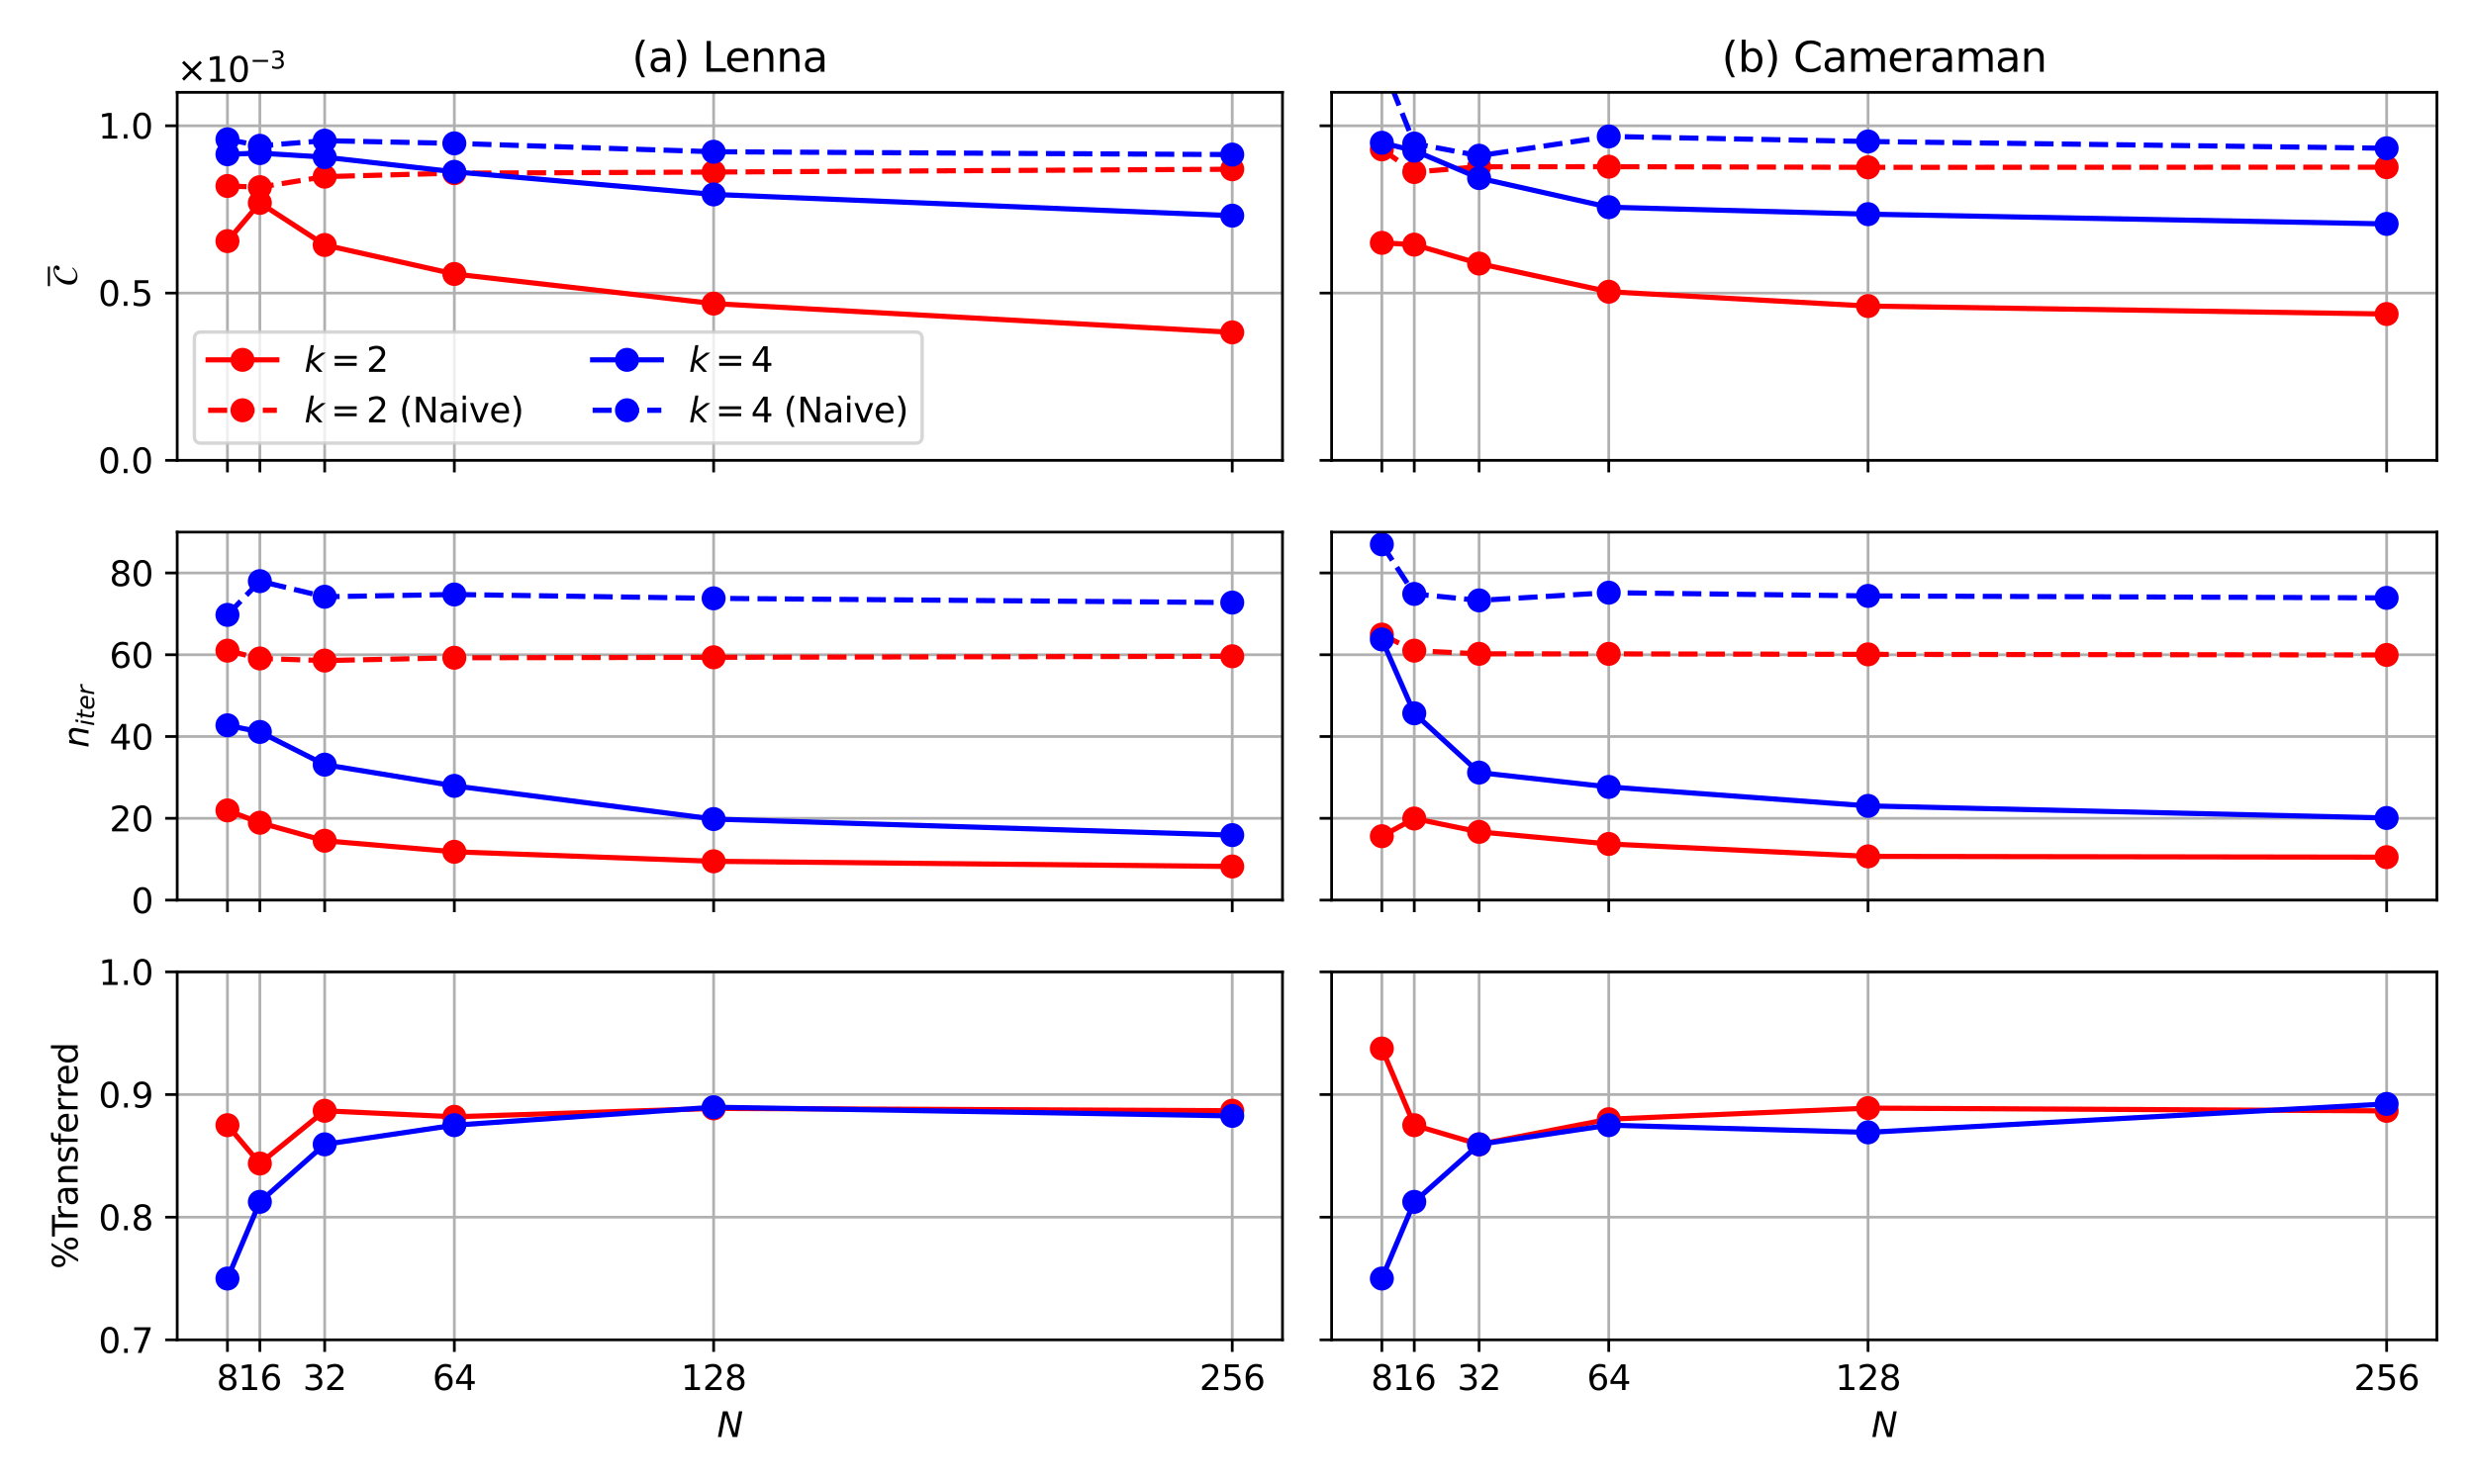<?xml version="1.0" encoding="utf-8" standalone="no"?>
<!DOCTYPE svg PUBLIC "-//W3C//DTD SVG 1.1//EN"
  "http://www.w3.org/Graphics/SVG/1.1/DTD/svg11.dtd">
<svg xmlns:xlink="http://www.w3.org/1999/xlink" width="720pt" height="432pt" viewBox="0 0 720 432" xmlns="http://www.w3.org/2000/svg" version="1.1">
 <defs>
  <style type="text/css">*{stroke-linejoin: round; stroke-linecap: butt}</style>
 </defs>
 <g id="figure_1">
  <g id="patch_1">
   <path d="M 0 432 
L 720 432 
L 720 0 
L 0 0 
z
" style="fill: #ffffff"/>
  </g>
  <g id="axes_1">
   <g id="patch_2">
    <path d="M 51.571 134.013 
L 373.236 134.013 
L 373.236 26.88 
L 51.571 26.88 
z
" style="fill: #ffffff"/>
   </g>
   <g id="matplotlib.axis_1">
    <g id="xtick_1">
     <g id="line2d_1">
      <path d="M 66.193 134.013 
L 66.193 26.88 
" clip-path="url(#p93714beb8d)" style="fill: none; stroke: #b0b0b0; stroke-width: 0.8; stroke-linecap: square"/>
     </g>
     <g id="line2d_2">
      <defs>
       <path id="m7cc6bb7c86" d="M 0 0 
L 0 3.5 
" style="stroke: #000000; stroke-width: 0.8"/>
      </defs>
      <g>
       <use xlink:href="#m7cc6bb7c86" x="66.193" y="134.013" style="stroke: #000000; stroke-width: 0.8"/>
      </g>
     </g>
    </g>
    <g id="xtick_2">
     <g id="line2d_3">
      <path d="M 75.626 134.013 
L 75.626 26.88 
" clip-path="url(#p93714beb8d)" style="fill: none; stroke: #b0b0b0; stroke-width: 0.8; stroke-linecap: square"/>
     </g>
     <g id="line2d_4">
      <g>
       <use xlink:href="#m7cc6bb7c86" x="75.626" y="134.013" style="stroke: #000000; stroke-width: 0.8"/>
      </g>
     </g>
    </g>
    <g id="xtick_3">
     <g id="line2d_5">
      <path d="M 94.491 134.013 
L 94.491 26.88 
" clip-path="url(#p93714beb8d)" style="fill: none; stroke: #b0b0b0; stroke-width: 0.8; stroke-linecap: square"/>
     </g>
     <g id="line2d_6">
      <g>
       <use xlink:href="#m7cc6bb7c86" x="94.491" y="134.013" style="stroke: #000000; stroke-width: 0.8"/>
      </g>
     </g>
    </g>
    <g id="xtick_4">
     <g id="line2d_7">
      <path d="M 132.223 134.013 
L 132.223 26.88 
" clip-path="url(#p93714beb8d)" style="fill: none; stroke: #b0b0b0; stroke-width: 0.8; stroke-linecap: square"/>
     </g>
     <g id="line2d_8">
      <g>
       <use xlink:href="#m7cc6bb7c86" x="132.223" y="134.013" style="stroke: #000000; stroke-width: 0.8"/>
      </g>
     </g>
    </g>
    <g id="xtick_5">
     <g id="line2d_9">
      <path d="M 207.687 134.013 
L 207.687 26.88 
" clip-path="url(#p93714beb8d)" style="fill: none; stroke: #b0b0b0; stroke-width: 0.8; stroke-linecap: square"/>
     </g>
     <g id="line2d_10">
      <g>
       <use xlink:href="#m7cc6bb7c86" x="207.687" y="134.013" style="stroke: #000000; stroke-width: 0.8"/>
      </g>
     </g>
    </g>
    <g id="xtick_6">
     <g id="line2d_11">
      <path d="M 358.615 134.013 
L 358.615 26.88 
" clip-path="url(#p93714beb8d)" style="fill: none; stroke: #b0b0b0; stroke-width: 0.8; stroke-linecap: square"/>
     </g>
     <g id="line2d_12">
      <g>
       <use xlink:href="#m7cc6bb7c86" x="358.615" y="134.013" style="stroke: #000000; stroke-width: 0.8"/>
      </g>
     </g>
    </g>
   </g>
   <g id="matplotlib.axis_2">
    <g id="ytick_1">
     <g id="line2d_13">
      <path d="M 51.571 134.013 
L 373.236 134.013 
" clip-path="url(#p93714beb8d)" style="fill: none; stroke: #b0b0b0; stroke-width: 0.8; stroke-linecap: square"/>
     </g>
     <g id="line2d_14">
      <defs>
       <path id="md839091316" d="M 0 0 
L -3.5 0 
" style="stroke: #000000; stroke-width: 0.8"/>
      </defs>
      <g>
       <use xlink:href="#md839091316" x="51.571" y="134.013" style="stroke: #000000; stroke-width: 0.8"/>
      </g>
     </g>
     <g id="text_1">
      <!-- $\mathdefault{0.0}$ -->
      <g transform="translate(28.571 137.813) scale(0.1 -0.1)">
       <defs>
        <path id="DejaVuSans-30" d="M 2034 4250 
Q 1547 4250 1301 3770 
Q 1056 3291 1056 2328 
Q 1056 1369 1301 889 
Q 1547 409 2034 409 
Q 2525 409 2770 889 
Q 3016 1369 3016 2328 
Q 3016 3291 2770 3770 
Q 2525 4250 2034 4250 
z
M 2034 4750 
Q 2819 4750 3233 4129 
Q 3647 3509 3647 2328 
Q 3647 1150 3233 529 
Q 2819 -91 2034 -91 
Q 1250 -91 836 529 
Q 422 1150 422 2328 
Q 422 3509 836 4129 
Q 1250 4750 2034 4750 
z
" transform="scale(0.016)"/>
        <path id="DejaVuSans-2e" d="M 684 794 
L 1344 794 
L 1344 0 
L 684 0 
L 684 794 
z
" transform="scale(0.016)"/>
       </defs>
       <use xlink:href="#DejaVuSans-30" transform="translate(0 0.781)"/>
       <use xlink:href="#DejaVuSans-2e" transform="translate(63.623 0.781)"/>
       <use xlink:href="#DejaVuSans-30" transform="translate(95.41 0.781)"/>
      </g>
     </g>
    </g>
    <g id="ytick_2">
     <g id="line2d_15">
      <path d="M 51.571 85.316 
L 373.236 85.316 
" clip-path="url(#p93714beb8d)" style="fill: none; stroke: #b0b0b0; stroke-width: 0.8; stroke-linecap: square"/>
     </g>
     <g id="line2d_16">
      <g>
       <use xlink:href="#md839091316" x="51.571" y="85.316" style="stroke: #000000; stroke-width: 0.8"/>
      </g>
     </g>
     <g id="text_2">
      <!-- $\mathdefault{0.5}$ -->
      <g transform="translate(28.571 89.116) scale(0.1 -0.1)">
       <defs>
        <path id="DejaVuSans-35" d="M 691 4666 
L 3169 4666 
L 3169 4134 
L 1269 4134 
L 1269 2991 
Q 1406 3038 1543 3061 
Q 1681 3084 1819 3084 
Q 2600 3084 3056 2656 
Q 3513 2228 3513 1497 
Q 3513 744 3044 326 
Q 2575 -91 1722 -91 
Q 1428 -91 1123 -41 
Q 819 9 494 109 
L 494 744 
Q 775 591 1075 516 
Q 1375 441 1709 441 
Q 2250 441 2565 725 
Q 2881 1009 2881 1497 
Q 2881 1984 2565 2268 
Q 2250 2553 1709 2553 
Q 1456 2553 1204 2497 
Q 953 2441 691 2322 
L 691 4666 
z
" transform="scale(0.016)"/>
       </defs>
       <use xlink:href="#DejaVuSans-30" transform="translate(0 0.781)"/>
       <use xlink:href="#DejaVuSans-2e" transform="translate(63.623 0.781)"/>
       <use xlink:href="#DejaVuSans-35" transform="translate(95.41 0.781)"/>
      </g>
     </g>
    </g>
    <g id="ytick_3">
     <g id="line2d_17">
      <path d="M 51.571 36.619 
L 373.236 36.619 
" clip-path="url(#p93714beb8d)" style="fill: none; stroke: #b0b0b0; stroke-width: 0.8; stroke-linecap: square"/>
     </g>
     <g id="line2d_18">
      <g>
       <use xlink:href="#md839091316" x="51.571" y="36.619" style="stroke: #000000; stroke-width: 0.8"/>
      </g>
     </g>
     <g id="text_3">
      <!-- $\mathdefault{1.0}$ -->
      <g transform="translate(28.571 40.419) scale(0.1 -0.1)">
       <defs>
        <path id="DejaVuSans-31" d="M 794 531 
L 1825 531 
L 1825 4091 
L 703 3866 
L 703 4441 
L 1819 4666 
L 2450 4666 
L 2450 531 
L 3481 531 
L 3481 0 
L 794 0 
L 794 531 
z
" transform="scale(0.016)"/>
       </defs>
       <use xlink:href="#DejaVuSans-31" transform="translate(0 0.781)"/>
       <use xlink:href="#DejaVuSans-2e" transform="translate(63.623 0.781)"/>
       <use xlink:href="#DejaVuSans-30" transform="translate(95.41 0.781)"/>
      </g>
     </g>
    </g>
    <g id="text_4">
     <!-- $\overline{\mathcal{C}}$ -->
     <g transform="translate(22.492 83.297) rotate(-90) scale(0.1 -0.1)">
      <defs>
       <path id="STIXNonUnicode-Italic-e22f" d="M 3290 896 
L 3386 794 
Q 3354 742 3309 684 
Q 3264 627 3110 476 
Q 2957 326 2787 217 
Q 2618 109 2346 19 
Q 2074 -70 1786 -70 
Q 1158 -70 716 298 
Q 275 666 275 1402 
Q 275 2432 947 3232 
Q 1619 4032 2560 4243 
Q 2803 4294 2989 4294 
Q 3334 4294 3542 4134 
Q 3750 3974 3750 3693 
Q 3750 3520 3609 3334 
Q 3469 3149 3270 3149 
Q 3104 3149 3008 3245 
Q 2912 3341 2912 3482 
Q 2912 3590 2963 3664 
Q 3014 3738 3072 3763 
Q 3130 3789 3181 3827 
Q 3232 3866 3232 3923 
Q 3232 3987 3136 4028 
Q 3040 4070 2925 4070 
Q 2406 4070 1939 3708 
Q 1472 3347 1210 2701 
Q 960 2074 960 1370 
Q 960 787 1251 496 
Q 1542 205 1997 205 
Q 2637 205 3290 896 
z
" transform="scale(0.016)"/>
      </defs>
      <use xlink:href="#STIXNonUnicode-Italic-e22f" transform="translate(0 0.656)"/>
      <path d="M 0 79.5 
L 0 85.75 
L 56.9 85.75 
L 56.9 79.5 
L 0 79.5 
z
"/>
     </g>
    </g>
    <g id="text_5">
     <!-- $\times\mathdefault{10^{−3}}\mathdefault{}$ -->
     <g transform="translate(51.571 23.88) scale(0.1 -0.1)">
      <defs>
       <path id="DejaVuSans-d7" d="M 4488 3438 
L 3059 2003 
L 4488 575 
L 4116 197 
L 2681 1631 
L 1247 197 
L 878 575 
L 2303 2003 
L 878 3438 
L 1247 3816 
L 2681 2381 
L 4116 3816 
L 4488 3438 
z
" transform="scale(0.016)"/>
       <path id="DejaVuSans-2212" d="M 678 2272 
L 4684 2272 
L 4684 1741 
L 678 1741 
L 678 2272 
z
" transform="scale(0.016)"/>
       <path id="DejaVuSans-33" d="M 2597 2516 
Q 3050 2419 3304 2112 
Q 3559 1806 3559 1356 
Q 3559 666 3084 287 
Q 2609 -91 1734 -91 
Q 1441 -91 1130 -33 
Q 819 25 488 141 
L 488 750 
Q 750 597 1062 519 
Q 1375 441 1716 441 
Q 2309 441 2620 675 
Q 2931 909 2931 1356 
Q 2931 1769 2642 2001 
Q 2353 2234 1838 2234 
L 1294 2234 
L 1294 2753 
L 1863 2753 
Q 2328 2753 2575 2939 
Q 2822 3125 2822 3475 
Q 2822 3834 2567 4026 
Q 2313 4219 1838 4219 
Q 1578 4219 1281 4162 
Q 984 4106 628 3988 
L 628 4550 
Q 988 4650 1302 4700 
Q 1616 4750 1894 4750 
Q 2613 4750 3031 4423 
Q 3450 4097 3450 3541 
Q 3450 3153 3228 2886 
Q 3006 2619 2597 2516 
z
" transform="scale(0.016)"/>
      </defs>
      <use xlink:href="#DejaVuSans-d7" transform="translate(0 0.766)"/>
      <use xlink:href="#DejaVuSans-31" transform="translate(83.789 0.766)"/>
      <use xlink:href="#DejaVuSans-30" transform="translate(147.412 0.766)"/>
      <use xlink:href="#DejaVuSans-2212" transform="translate(211.992 39.047) scale(0.7)"/>
      <use xlink:href="#DejaVuSans-33" transform="translate(270.645 39.047) scale(0.7)"/>
     </g>
    </g>
   </g>
   <g id="line2d_19">
    <path d="M 66.193 70.189 
L 75.626 59.067 
L 94.491 71.316 
L 132.223 79.759 
L 207.687 88.38 
L 358.615 96.756 
" clip-path="url(#p93714beb8d)" style="fill: none; stroke: #ff0000; stroke-width: 1.5; stroke-linecap: square"/>
    <defs>
     <path id="m48fb0412e1" d="M 0 3 
C 0.796 3 1.559 2.684 2.121 2.121 
C 2.684 1.559 3 0.796 3 0 
C 3 -0.796 2.684 -1.559 2.121 -2.121 
C 1.559 -2.684 0.796 -3 0 -3 
C -0.796 -3 -1.559 -2.684 -2.121 -2.121 
C -2.684 -1.559 -3 -0.796 -3 0 
C -3 0.796 -2.684 1.559 -2.121 2.121 
C -1.559 2.684 -0.796 3 0 3 
z
" style="stroke: #ff0000"/>
    </defs>
    <g clip-path="url(#p93714beb8d)">
     <use xlink:href="#m48fb0412e1" x="66.193" y="70.189" style="fill: #ff0000; stroke: #ff0000"/>
     <use xlink:href="#m48fb0412e1" x="75.626" y="59.067" style="fill: #ff0000; stroke: #ff0000"/>
     <use xlink:href="#m48fb0412e1" x="94.491" y="71.316" style="fill: #ff0000; stroke: #ff0000"/>
     <use xlink:href="#m48fb0412e1" x="132.223" y="79.759" style="fill: #ff0000; stroke: #ff0000"/>
     <use xlink:href="#m48fb0412e1" x="207.687" y="88.38" style="fill: #ff0000; stroke: #ff0000"/>
     <use xlink:href="#m48fb0412e1" x="358.615" y="96.756" style="fill: #ff0000; stroke: #ff0000"/>
    </g>
   </g>
   <g id="line2d_20">
    <path d="M 66.193 54.143 
L 75.626 54.484 
L 94.491 51.419 
L 132.223 50.409 
L 207.687 50.085 
L 358.615 49.269 
" clip-path="url(#p93714beb8d)" style="fill: none; stroke-dasharray: 5.55,2.4; stroke-dashoffset: 0; stroke: #ff0000; stroke-width: 1.5"/>
    <g clip-path="url(#p93714beb8d)">
     <use xlink:href="#m48fb0412e1" x="66.193" y="54.143" style="fill: #ff0000; stroke: #ff0000"/>
     <use xlink:href="#m48fb0412e1" x="75.626" y="54.484" style="fill: #ff0000; stroke: #ff0000"/>
     <use xlink:href="#m48fb0412e1" x="94.491" y="51.419" style="fill: #ff0000; stroke: #ff0000"/>
     <use xlink:href="#m48fb0412e1" x="132.223" y="50.409" style="fill: #ff0000; stroke: #ff0000"/>
     <use xlink:href="#m48fb0412e1" x="207.687" y="50.085" style="fill: #ff0000; stroke: #ff0000"/>
     <use xlink:href="#m48fb0412e1" x="358.615" y="49.269" style="fill: #ff0000; stroke: #ff0000"/>
    </g>
   </g>
   <g id="line2d_21">
    <path d="M 66.193 44.903 
L 75.626 44.572 
L 94.491 45.744 
L 132.223 50.019 
L 207.687 56.598 
L 358.615 62.783 
" clip-path="url(#p93714beb8d)" style="fill: none; stroke: #0000ff; stroke-width: 1.5; stroke-linecap: square"/>
    <defs>
     <path id="m4293c5be84" d="M 0 3 
C 0.796 3 1.559 2.684 2.121 2.121 
C 2.684 1.559 3 0.796 3 0 
C 3 -0.796 2.684 -1.559 2.121 -2.121 
C 1.559 -2.684 0.796 -3 0 -3 
C -0.796 -3 -1.559 -2.684 -2.121 -2.121 
C -2.684 -1.559 -3 -0.796 -3 0 
C -3 0.796 -2.684 1.559 -2.121 2.121 
C -1.559 2.684 -0.796 3 0 3 
z
" style="stroke: #0000ff"/>
    </defs>
    <g clip-path="url(#p93714beb8d)">
     <use xlink:href="#m4293c5be84" x="66.193" y="44.903" style="fill: #0000ff; stroke: #0000ff"/>
     <use xlink:href="#m4293c5be84" x="75.626" y="44.572" style="fill: #0000ff; stroke: #0000ff"/>
     <use xlink:href="#m4293c5be84" x="94.491" y="45.744" style="fill: #0000ff; stroke: #0000ff"/>
     <use xlink:href="#m4293c5be84" x="132.223" y="50.019" style="fill: #0000ff; stroke: #0000ff"/>
     <use xlink:href="#m4293c5be84" x="207.687" y="56.598" style="fill: #0000ff; stroke: #0000ff"/>
     <use xlink:href="#m4293c5be84" x="358.615" y="62.783" style="fill: #0000ff; stroke: #0000ff"/>
    </g>
   </g>
   <g id="line2d_22">
    <path d="M 66.193 40.55 
L 75.626 42.437 
L 94.491 40.95 
L 132.223 41.733 
L 207.687 44.173 
L 358.615 44.999 
" clip-path="url(#p93714beb8d)" style="fill: none; stroke-dasharray: 5.55,2.4; stroke-dashoffset: 0; stroke: #0000ff; stroke-width: 1.5"/>
    <g clip-path="url(#p93714beb8d)">
     <use xlink:href="#m4293c5be84" x="66.193" y="40.55" style="fill: #0000ff; stroke: #0000ff"/>
     <use xlink:href="#m4293c5be84" x="75.626" y="42.437" style="fill: #0000ff; stroke: #0000ff"/>
     <use xlink:href="#m4293c5be84" x="94.491" y="40.95" style="fill: #0000ff; stroke: #0000ff"/>
     <use xlink:href="#m4293c5be84" x="132.223" y="41.733" style="fill: #0000ff; stroke: #0000ff"/>
     <use xlink:href="#m4293c5be84" x="207.687" y="44.173" style="fill: #0000ff; stroke: #0000ff"/>
     <use xlink:href="#m4293c5be84" x="358.615" y="44.999" style="fill: #0000ff; stroke: #0000ff"/>
    </g>
   </g>
   <g id="patch_3">
    <path d="M 51.571 134.013 
L 51.571 26.88 
" style="fill: none; stroke: #000000; stroke-width: 0.8; stroke-linejoin: miter; stroke-linecap: square"/>
   </g>
   <g id="patch_4">
    <path d="M 373.236 134.013 
L 373.236 26.88 
" style="fill: none; stroke: #000000; stroke-width: 0.8; stroke-linejoin: miter; stroke-linecap: square"/>
   </g>
   <g id="patch_5">
    <path d="M 51.571 134.013 
L 373.236 134.013 
" style="fill: none; stroke: #000000; stroke-width: 0.8; stroke-linejoin: miter; stroke-linecap: square"/>
   </g>
   <g id="patch_6">
    <path d="M 51.571 26.88 
L 373.236 26.88 
" style="fill: none; stroke: #000000; stroke-width: 0.8; stroke-linejoin: miter; stroke-linecap: square"/>
   </g>
   <g id="text_6">
    <!-- (a) Lenna -->
    <g transform="translate(183.926 20.88) scale(0.12 -0.12)">
     <defs>
      <path id="DejaVuSans-28" d="M 1984 4856 
Q 1566 4138 1362 3434 
Q 1159 2731 1159 2009 
Q 1159 1288 1364 580 
Q 1569 -128 1984 -844 
L 1484 -844 
Q 1016 -109 783 600 
Q 550 1309 550 2009 
Q 550 2706 781 3412 
Q 1013 4119 1484 4856 
L 1984 4856 
z
" transform="scale(0.016)"/>
      <path id="DejaVuSans-61" d="M 2194 1759 
Q 1497 1759 1228 1600 
Q 959 1441 959 1056 
Q 959 750 1161 570 
Q 1363 391 1709 391 
Q 2188 391 2477 730 
Q 2766 1069 2766 1631 
L 2766 1759 
L 2194 1759 
z
M 3341 1997 
L 3341 0 
L 2766 0 
L 2766 531 
Q 2569 213 2275 61 
Q 1981 -91 1556 -91 
Q 1019 -91 701 211 
Q 384 513 384 1019 
Q 384 1609 779 1909 
Q 1175 2209 1959 2209 
L 2766 2209 
L 2766 2266 
Q 2766 2663 2505 2880 
Q 2244 3097 1772 3097 
Q 1472 3097 1187 3025 
Q 903 2953 641 2809 
L 641 3341 
Q 956 3463 1253 3523 
Q 1550 3584 1831 3584 
Q 2591 3584 2966 3190 
Q 3341 2797 3341 1997 
z
" transform="scale(0.016)"/>
      <path id="DejaVuSans-29" d="M 513 4856 
L 1013 4856 
Q 1481 4119 1714 3412 
Q 1947 2706 1947 2009 
Q 1947 1309 1714 600 
Q 1481 -109 1013 -844 
L 513 -844 
Q 928 -128 1133 580 
Q 1338 1288 1338 2009 
Q 1338 2731 1133 3434 
Q 928 4138 513 4856 
z
" transform="scale(0.016)"/>
      <path id="DejaVuSans-20" transform="scale(0.016)"/>
      <path id="DejaVuSans-4c" d="M 628 4666 
L 1259 4666 
L 1259 531 
L 3531 531 
L 3531 0 
L 628 0 
L 628 4666 
z
" transform="scale(0.016)"/>
      <path id="DejaVuSans-65" d="M 3597 1894 
L 3597 1613 
L 953 1613 
Q 991 1019 1311 708 
Q 1631 397 2203 397 
Q 2534 397 2845 478 
Q 3156 559 3463 722 
L 3463 178 
Q 3153 47 2828 -22 
Q 2503 -91 2169 -91 
Q 1331 -91 842 396 
Q 353 884 353 1716 
Q 353 2575 817 3079 
Q 1281 3584 2069 3584 
Q 2775 3584 3186 3129 
Q 3597 2675 3597 1894 
z
M 3022 2063 
Q 3016 2534 2758 2815 
Q 2500 3097 2075 3097 
Q 1594 3097 1305 2825 
Q 1016 2553 972 2059 
L 3022 2063 
z
" transform="scale(0.016)"/>
      <path id="DejaVuSans-6e" d="M 3513 2113 
L 3513 0 
L 2938 0 
L 2938 2094 
Q 2938 2591 2744 2837 
Q 2550 3084 2163 3084 
Q 1697 3084 1428 2787 
Q 1159 2491 1159 1978 
L 1159 0 
L 581 0 
L 581 3500 
L 1159 3500 
L 1159 2956 
Q 1366 3272 1645 3428 
Q 1925 3584 2291 3584 
Q 2894 3584 3203 3211 
Q 3513 2838 3513 2113 
z
" transform="scale(0.016)"/>
     </defs>
     <use xlink:href="#DejaVuSans-28"/>
     <use xlink:href="#DejaVuSans-61" x="39.014"/>
     <use xlink:href="#DejaVuSans-29" x="100.293"/>
     <use xlink:href="#DejaVuSans-20" x="139.307"/>
     <use xlink:href="#DejaVuSans-4c" x="171.094"/>
     <use xlink:href="#DejaVuSans-65" x="225.057"/>
     <use xlink:href="#DejaVuSans-6e" x="286.58"/>
     <use xlink:href="#DejaVuSans-6e" x="349.959"/>
     <use xlink:href="#DejaVuSans-61" x="413.338"/>
    </g>
   </g>
   <g id="legend_1">
    <g id="patch_7">
     <path d="M 58.571 129.013 
L 266.371 129.013 
Q 268.371 129.013 268.371 127.013 
L 268.371 98.657 
Q 268.371 96.657 266.371 96.657 
L 58.571 96.657 
Q 56.571 96.657 56.571 98.657 
L 56.571 127.013 
Q 56.571 129.013 58.571 129.013 
z
" style="fill: #ffffff; opacity: 0.8; stroke: #cccccc; stroke-linejoin: miter"/>
    </g>
    <g id="line2d_23">
     <path d="M 60.571 104.756 
L 70.571 104.756 
L 80.571 104.756 
" style="fill: none; stroke: #ff0000; stroke-width: 1.5; stroke-linecap: square"/>
     <g>
      <use xlink:href="#m48fb0412e1" x="70.571" y="104.756" style="fill: #ff0000; stroke: #ff0000"/>
     </g>
    </g>
    <g id="text_7">
     <!-- $k = 2$ -->
     <g transform="translate(88.571 108.256) scale(0.1 -0.1)">
      <defs>
       <path id="DejaVuSans-Oblique-6b" d="M 1172 4863 
L 1747 4863 
L 1197 2028 
L 3169 3500 
L 3916 3500 
L 1716 1825 
L 3322 0 
L 2625 0 
L 1131 1709 
L 800 0 
L 225 0 
L 1172 4863 
z
" transform="scale(0.016)"/>
       <path id="DejaVuSans-3d" d="M 678 2906 
L 4684 2906 
L 4684 2381 
L 678 2381 
L 678 2906 
z
M 678 1631 
L 4684 1631 
L 4684 1100 
L 678 1100 
L 678 1631 
z
" transform="scale(0.016)"/>
       <path id="DejaVuSans-32" d="M 1228 531 
L 3431 531 
L 3431 0 
L 469 0 
L 469 531 
Q 828 903 1448 1529 
Q 2069 2156 2228 2338 
Q 2531 2678 2651 2914 
Q 2772 3150 2772 3378 
Q 2772 3750 2511 3984 
Q 2250 4219 1831 4219 
Q 1534 4219 1204 4116 
Q 875 4013 500 3803 
L 500 4441 
Q 881 4594 1212 4672 
Q 1544 4750 1819 4750 
Q 2544 4750 2975 4387 
Q 3406 4025 3406 3419 
Q 3406 3131 3298 2873 
Q 3191 2616 2906 2266 
Q 2828 2175 2409 1742 
Q 1991 1309 1228 531 
z
" transform="scale(0.016)"/>
      </defs>
      <use xlink:href="#DejaVuSans-Oblique-6b" transform="translate(0 0.016)"/>
      <use xlink:href="#DejaVuSans-3d" transform="translate(77.393 0.016)"/>
      <use xlink:href="#DejaVuSans-32" transform="translate(180.664 0.016)"/>
     </g>
    </g>
    <g id="line2d_24">
     <path d="M 60.571 119.434 
L 70.571 119.434 
L 80.571 119.434 
" style="fill: none; stroke-dasharray: 5.55,2.4; stroke-dashoffset: 0; stroke: #ff0000; stroke-width: 1.5"/>
     <g>
      <use xlink:href="#m48fb0412e1" x="70.571" y="119.434" style="fill: #ff0000; stroke: #ff0000"/>
     </g>
    </g>
    <g id="text_8">
     <!-- $k = 2$ (Naive) -->
     <g transform="translate(88.571 122.934) scale(0.1 -0.1)">
      <defs>
       <path id="DejaVuSans-4e" d="M 628 4666 
L 1478 4666 
L 3547 763 
L 3547 4666 
L 4159 4666 
L 4159 0 
L 3309 0 
L 1241 3903 
L 1241 0 
L 628 0 
L 628 4666 
z
" transform="scale(0.016)"/>
       <path id="DejaVuSans-69" d="M 603 3500 
L 1178 3500 
L 1178 0 
L 603 0 
L 603 3500 
z
M 603 4863 
L 1178 4863 
L 1178 4134 
L 603 4134 
L 603 4863 
z
" transform="scale(0.016)"/>
       <path id="DejaVuSans-76" d="M 191 3500 
L 800 3500 
L 1894 563 
L 2988 3500 
L 3597 3500 
L 2284 0 
L 1503 0 
L 191 3500 
z
" transform="scale(0.016)"/>
      </defs>
      <use xlink:href="#DejaVuSans-Oblique-6b" transform="translate(0 0.016)"/>
      <use xlink:href="#DejaVuSans-3d" transform="translate(77.393 0.016)"/>
      <use xlink:href="#DejaVuSans-32" transform="translate(180.664 0.016)"/>
      <use xlink:href="#DejaVuSans-20" transform="translate(244.287 0.016)"/>
      <use xlink:href="#DejaVuSans-28" transform="translate(276.074 0.016)"/>
      <use xlink:href="#DejaVuSans-4e" transform="translate(315.088 0.016)"/>
      <use xlink:href="#DejaVuSans-61" transform="translate(389.893 0.016)"/>
      <use xlink:href="#DejaVuSans-69" transform="translate(451.172 0.016)"/>
      <use xlink:href="#DejaVuSans-76" transform="translate(478.955 0.016)"/>
      <use xlink:href="#DejaVuSans-65" transform="translate(538.135 0.016)"/>
      <use xlink:href="#DejaVuSans-29" transform="translate(599.658 0.016)"/>
     </g>
    </g>
    <g id="line2d_25">
     <path d="M 172.471 104.756 
L 182.471 104.756 
L 192.471 104.756 
" style="fill: none; stroke: #0000ff; stroke-width: 1.5; stroke-linecap: square"/>
     <g>
      <use xlink:href="#m4293c5be84" x="182.471" y="104.756" style="fill: #0000ff; stroke: #0000ff"/>
     </g>
    </g>
    <g id="text_9">
     <!-- $k = 4$ -->
     <g transform="translate(200.471 108.256) scale(0.1 -0.1)">
      <defs>
       <path id="DejaVuSans-34" d="M 2419 4116 
L 825 1625 
L 2419 1625 
L 2419 4116 
z
M 2253 4666 
L 3047 4666 
L 3047 1625 
L 3713 1625 
L 3713 1100 
L 3047 1100 
L 3047 0 
L 2419 0 
L 2419 1100 
L 313 1100 
L 313 1709 
L 2253 4666 
z
" transform="scale(0.016)"/>
      </defs>
      <use xlink:href="#DejaVuSans-Oblique-6b" transform="translate(0 0.016)"/>
      <use xlink:href="#DejaVuSans-3d" transform="translate(77.393 0.016)"/>
      <use xlink:href="#DejaVuSans-34" transform="translate(180.664 0.016)"/>
     </g>
    </g>
    <g id="line2d_26">
     <path d="M 172.471 119.434 
L 182.471 119.434 
L 192.471 119.434 
" style="fill: none; stroke-dasharray: 5.55,2.4; stroke-dashoffset: 0; stroke: #0000ff; stroke-width: 1.5"/>
     <g>
      <use xlink:href="#m4293c5be84" x="182.471" y="119.434" style="fill: #0000ff; stroke: #0000ff"/>
     </g>
    </g>
    <g id="text_10">
     <!-- $k = 4$ (Naive) -->
     <g transform="translate(200.471 122.934) scale(0.1 -0.1)">
      <use xlink:href="#DejaVuSans-Oblique-6b" transform="translate(0 0.016)"/>
      <use xlink:href="#DejaVuSans-3d" transform="translate(77.393 0.016)"/>
      <use xlink:href="#DejaVuSans-34" transform="translate(180.664 0.016)"/>
      <use xlink:href="#DejaVuSans-20" transform="translate(244.287 0.016)"/>
      <use xlink:href="#DejaVuSans-28" transform="translate(276.074 0.016)"/>
      <use xlink:href="#DejaVuSans-4e" transform="translate(315.088 0.016)"/>
      <use xlink:href="#DejaVuSans-61" transform="translate(389.893 0.016)"/>
      <use xlink:href="#DejaVuSans-69" transform="translate(451.172 0.016)"/>
      <use xlink:href="#DejaVuSans-76" transform="translate(478.955 0.016)"/>
      <use xlink:href="#DejaVuSans-65" transform="translate(538.135 0.016)"/>
      <use xlink:href="#DejaVuSans-29" transform="translate(599.658 0.016)"/>
     </g>
    </g>
   </g>
  </g>
  <g id="axes_2">
   <g id="patch_8">
    <path d="M 387.536 134.013 
L 709.2 134.013 
L 709.2 26.88 
L 387.536 26.88 
z
" style="fill: #ffffff"/>
   </g>
   <g id="matplotlib.axis_3">
    <g id="xtick_7">
     <g id="line2d_27">
      <path d="M 402.157 134.013 
L 402.157 26.88 
" clip-path="url(#pf4e56129cf)" style="fill: none; stroke: #b0b0b0; stroke-width: 0.8; stroke-linecap: square"/>
     </g>
     <g id="line2d_28">
      <g>
       <use xlink:href="#m7cc6bb7c86" x="402.157" y="134.013" style="stroke: #000000; stroke-width: 0.8"/>
      </g>
     </g>
    </g>
    <g id="xtick_8">
     <g id="line2d_29">
      <path d="M 411.59 134.013 
L 411.59 26.88 
" clip-path="url(#pf4e56129cf)" style="fill: none; stroke: #b0b0b0; stroke-width: 0.8; stroke-linecap: square"/>
     </g>
     <g id="line2d_30">
      <g>
       <use xlink:href="#m7cc6bb7c86" x="411.59" y="134.013" style="stroke: #000000; stroke-width: 0.8"/>
      </g>
     </g>
    </g>
    <g id="xtick_9">
     <g id="line2d_31">
      <path d="M 430.456 134.013 
L 430.456 26.88 
" clip-path="url(#pf4e56129cf)" style="fill: none; stroke: #b0b0b0; stroke-width: 0.8; stroke-linecap: square"/>
     </g>
     <g id="line2d_32">
      <g>
       <use xlink:href="#m7cc6bb7c86" x="430.456" y="134.013" style="stroke: #000000; stroke-width: 0.8"/>
      </g>
     </g>
    </g>
    <g id="xtick_10">
     <g id="line2d_33">
      <path d="M 468.188 134.013 
L 468.188 26.88 
" clip-path="url(#pf4e56129cf)" style="fill: none; stroke: #b0b0b0; stroke-width: 0.8; stroke-linecap: square"/>
     </g>
     <g id="line2d_34">
      <g>
       <use xlink:href="#m7cc6bb7c86" x="468.188" y="134.013" style="stroke: #000000; stroke-width: 0.8"/>
      </g>
     </g>
    </g>
    <g id="xtick_11">
     <g id="line2d_35">
      <path d="M 543.651 134.013 
L 543.651 26.88 
" clip-path="url(#pf4e56129cf)" style="fill: none; stroke: #b0b0b0; stroke-width: 0.8; stroke-linecap: square"/>
     </g>
     <g id="line2d_36">
      <g>
       <use xlink:href="#m7cc6bb7c86" x="543.651" y="134.013" style="stroke: #000000; stroke-width: 0.8"/>
      </g>
     </g>
    </g>
    <g id="xtick_12">
     <g id="line2d_37">
      <path d="M 694.579 134.013 
L 694.579 26.88 
" clip-path="url(#pf4e56129cf)" style="fill: none; stroke: #b0b0b0; stroke-width: 0.8; stroke-linecap: square"/>
     </g>
     <g id="line2d_38">
      <g>
       <use xlink:href="#m7cc6bb7c86" x="694.579" y="134.013" style="stroke: #000000; stroke-width: 0.8"/>
      </g>
     </g>
    </g>
   </g>
   <g id="matplotlib.axis_4">
    <g id="ytick_4">
     <g id="line2d_39">
      <path d="M 387.536 134.013 
L 709.2 134.013 
" clip-path="url(#pf4e56129cf)" style="fill: none; stroke: #b0b0b0; stroke-width: 0.8; stroke-linecap: square"/>
     </g>
     <g id="line2d_40">
      <g>
       <use xlink:href="#md839091316" x="387.536" y="134.013" style="stroke: #000000; stroke-width: 0.8"/>
      </g>
     </g>
    </g>
    <g id="ytick_5">
     <g id="line2d_41">
      <path d="M 387.536 85.316 
L 709.2 85.316 
" clip-path="url(#pf4e56129cf)" style="fill: none; stroke: #b0b0b0; stroke-width: 0.8; stroke-linecap: square"/>
     </g>
     <g id="line2d_42">
      <g>
       <use xlink:href="#md839091316" x="387.536" y="85.316" style="stroke: #000000; stroke-width: 0.8"/>
      </g>
     </g>
    </g>
    <g id="ytick_6">
     <g id="line2d_43">
      <path d="M 387.536 36.619 
L 709.2 36.619 
" clip-path="url(#pf4e56129cf)" style="fill: none; stroke: #b0b0b0; stroke-width: 0.8; stroke-linecap: square"/>
     </g>
     <g id="line2d_44">
      <g>
       <use xlink:href="#md839091316" x="387.536" y="36.619" style="stroke: #000000; stroke-width: 0.8"/>
      </g>
     </g>
    </g>
   </g>
   <g id="line2d_45">
    <path d="M 402.157 70.694 
L 411.59 71.215 
L 430.456 76.725 
L 468.188 84.927 
L 543.651 89.096 
L 694.579 91.417 
" clip-path="url(#pf4e56129cf)" style="fill: none; stroke: #ff0000; stroke-width: 1.5; stroke-linecap: square"/>
    <g clip-path="url(#pf4e56129cf)">
     <use xlink:href="#m48fb0412e1" x="402.157" y="70.694" style="fill: #ff0000; stroke: #ff0000"/>
     <use xlink:href="#m48fb0412e1" x="411.59" y="71.215" style="fill: #ff0000; stroke: #ff0000"/>
     <use xlink:href="#m48fb0412e1" x="430.456" y="76.725" style="fill: #ff0000; stroke: #ff0000"/>
     <use xlink:href="#m48fb0412e1" x="468.188" y="84.927" style="fill: #ff0000; stroke: #ff0000"/>
     <use xlink:href="#m48fb0412e1" x="543.651" y="89.096" style="fill: #ff0000; stroke: #ff0000"/>
     <use xlink:href="#m48fb0412e1" x="694.579" y="91.417" style="fill: #ff0000; stroke: #ff0000"/>
    </g>
   </g>
   <g id="line2d_46">
    <path d="M 402.157 43.478 
L 411.59 50.085 
L 430.456 48.545 
L 468.188 48.525 
L 543.651 48.712 
L 694.579 48.668 
" clip-path="url(#pf4e56129cf)" style="fill: none; stroke-dasharray: 5.55,2.4; stroke-dashoffset: 0; stroke: #ff0000; stroke-width: 1.5"/>
    <g clip-path="url(#pf4e56129cf)">
     <use xlink:href="#m48fb0412e1" x="402.157" y="43.478" style="fill: #ff0000; stroke: #ff0000"/>
     <use xlink:href="#m48fb0412e1" x="411.59" y="50.085" style="fill: #ff0000; stroke: #ff0000"/>
     <use xlink:href="#m48fb0412e1" x="430.456" y="48.545" style="fill: #ff0000; stroke: #ff0000"/>
     <use xlink:href="#m48fb0412e1" x="468.188" y="48.525" style="fill: #ff0000; stroke: #ff0000"/>
     <use xlink:href="#m48fb0412e1" x="543.651" y="48.712" style="fill: #ff0000; stroke: #ff0000"/>
     <use xlink:href="#m48fb0412e1" x="694.579" y="48.668" style="fill: #ff0000; stroke: #ff0000"/>
    </g>
   </g>
   <g id="line2d_47">
    <path d="M 402.157 41.564 
L 411.59 43.859 
L 430.456 51.84 
L 468.188 60.318 
L 543.651 62.345 
L 694.579 65.18 
" clip-path="url(#pf4e56129cf)" style="fill: none; stroke: #0000ff; stroke-width: 1.5; stroke-linecap: square"/>
    <g clip-path="url(#pf4e56129cf)">
     <use xlink:href="#m4293c5be84" x="402.157" y="41.564" style="fill: #0000ff; stroke: #0000ff"/>
     <use xlink:href="#m4293c5be84" x="411.59" y="43.859" style="fill: #0000ff; stroke: #0000ff"/>
     <use xlink:href="#m4293c5be84" x="430.456" y="51.84" style="fill: #0000ff; stroke: #0000ff"/>
     <use xlink:href="#m4293c5be84" x="468.188" y="60.318" style="fill: #0000ff; stroke: #0000ff"/>
     <use xlink:href="#m4293c5be84" x="543.651" y="62.345" style="fill: #0000ff; stroke: #0000ff"/>
     <use xlink:href="#m4293c5be84" x="694.579" y="65.18" style="fill: #0000ff; stroke: #0000ff"/>
    </g>
   </g>
   <g id="line2d_48">
    <path d="M 402.157 18.156 
L 411.59 41.787 
L 430.456 45.329 
L 468.188 39.718 
L 543.651 41.188 
L 694.579 43.153 
" clip-path="url(#pf4e56129cf)" style="fill: none; stroke-dasharray: 5.55,2.4; stroke-dashoffset: 0; stroke: #0000ff; stroke-width: 1.5"/>
    <g clip-path="url(#pf4e56129cf)">
     <use xlink:href="#m4293c5be84" x="402.157" y="18.156" style="fill: #0000ff; stroke: #0000ff"/>
     <use xlink:href="#m4293c5be84" x="411.59" y="41.787" style="fill: #0000ff; stroke: #0000ff"/>
     <use xlink:href="#m4293c5be84" x="430.456" y="45.329" style="fill: #0000ff; stroke: #0000ff"/>
     <use xlink:href="#m4293c5be84" x="468.188" y="39.718" style="fill: #0000ff; stroke: #0000ff"/>
     <use xlink:href="#m4293c5be84" x="543.651" y="41.188" style="fill: #0000ff; stroke: #0000ff"/>
     <use xlink:href="#m4293c5be84" x="694.579" y="43.153" style="fill: #0000ff; stroke: #0000ff"/>
    </g>
   </g>
   <g id="patch_9">
    <path d="M 387.536 134.013 
L 387.536 26.88 
" style="fill: none; stroke: #000000; stroke-width: 0.8; stroke-linejoin: miter; stroke-linecap: square"/>
   </g>
   <g id="patch_10">
    <path d="M 709.2 134.013 
L 709.2 26.88 
" style="fill: none; stroke: #000000; stroke-width: 0.8; stroke-linejoin: miter; stroke-linecap: square"/>
   </g>
   <g id="patch_11">
    <path d="M 387.536 134.013 
L 709.2 134.013 
" style="fill: none; stroke: #000000; stroke-width: 0.8; stroke-linejoin: miter; stroke-linecap: square"/>
   </g>
   <g id="patch_12">
    <path d="M 387.536 26.88 
L 709.2 26.88 
" style="fill: none; stroke: #000000; stroke-width: 0.8; stroke-linejoin: miter; stroke-linecap: square"/>
   </g>
   <g id="text_11">
    <!-- (b) Cameraman -->
    <g transform="translate(501.1 20.88) scale(0.12 -0.12)">
     <defs>
      <path id="DejaVuSans-62" d="M 3116 1747 
Q 3116 2381 2855 2742 
Q 2594 3103 2138 3103 
Q 1681 3103 1420 2742 
Q 1159 2381 1159 1747 
Q 1159 1113 1420 752 
Q 1681 391 2138 391 
Q 2594 391 2855 752 
Q 3116 1113 3116 1747 
z
M 1159 2969 
Q 1341 3281 1617 3432 
Q 1894 3584 2278 3584 
Q 2916 3584 3314 3078 
Q 3713 2572 3713 1747 
Q 3713 922 3314 415 
Q 2916 -91 2278 -91 
Q 1894 -91 1617 61 
Q 1341 213 1159 525 
L 1159 0 
L 581 0 
L 581 4863 
L 1159 4863 
L 1159 2969 
z
" transform="scale(0.016)"/>
      <path id="DejaVuSans-43" d="M 4122 4306 
L 4122 3641 
Q 3803 3938 3442 4084 
Q 3081 4231 2675 4231 
Q 1875 4231 1450 3742 
Q 1025 3253 1025 2328 
Q 1025 1406 1450 917 
Q 1875 428 2675 428 
Q 3081 428 3442 575 
Q 3803 722 4122 1019 
L 4122 359 
Q 3791 134 3420 21 
Q 3050 -91 2638 -91 
Q 1578 -91 968 557 
Q 359 1206 359 2328 
Q 359 3453 968 4101 
Q 1578 4750 2638 4750 
Q 3056 4750 3426 4639 
Q 3797 4528 4122 4306 
z
" transform="scale(0.016)"/>
      <path id="DejaVuSans-6d" d="M 3328 2828 
Q 3544 3216 3844 3400 
Q 4144 3584 4550 3584 
Q 5097 3584 5394 3201 
Q 5691 2819 5691 2113 
L 5691 0 
L 5113 0 
L 5113 2094 
Q 5113 2597 4934 2840 
Q 4756 3084 4391 3084 
Q 3944 3084 3684 2787 
Q 3425 2491 3425 1978 
L 3425 0 
L 2847 0 
L 2847 2094 
Q 2847 2600 2669 2842 
Q 2491 3084 2119 3084 
Q 1678 3084 1418 2786 
Q 1159 2488 1159 1978 
L 1159 0 
L 581 0 
L 581 3500 
L 1159 3500 
L 1159 2956 
Q 1356 3278 1631 3431 
Q 1906 3584 2284 3584 
Q 2666 3584 2933 3390 
Q 3200 3197 3328 2828 
z
" transform="scale(0.016)"/>
      <path id="DejaVuSans-72" d="M 2631 2963 
Q 2534 3019 2420 3045 
Q 2306 3072 2169 3072 
Q 1681 3072 1420 2755 
Q 1159 2438 1159 1844 
L 1159 0 
L 581 0 
L 581 3500 
L 1159 3500 
L 1159 2956 
Q 1341 3275 1631 3429 
Q 1922 3584 2338 3584 
Q 2397 3584 2469 3576 
Q 2541 3569 2628 3553 
L 2631 2963 
z
" transform="scale(0.016)"/>
     </defs>
     <use xlink:href="#DejaVuSans-28"/>
     <use xlink:href="#DejaVuSans-62" x="39.014"/>
     <use xlink:href="#DejaVuSans-29" x="102.49"/>
     <use xlink:href="#DejaVuSans-20" x="141.504"/>
     <use xlink:href="#DejaVuSans-43" x="173.291"/>
     <use xlink:href="#DejaVuSans-61" x="243.115"/>
     <use xlink:href="#DejaVuSans-6d" x="304.395"/>
     <use xlink:href="#DejaVuSans-65" x="401.807"/>
     <use xlink:href="#DejaVuSans-72" x="463.33"/>
     <use xlink:href="#DejaVuSans-61" x="504.443"/>
     <use xlink:href="#DejaVuSans-6d" x="565.723"/>
     <use xlink:href="#DejaVuSans-61" x="663.135"/>
     <use xlink:href="#DejaVuSans-6e" x="724.414"/>
    </g>
   </g>
  </g>
  <g id="axes_3">
   <g id="patch_13">
    <path d="M 51.571 262.027 
L 373.236 262.027 
L 373.236 154.893 
L 51.571 154.893 
z
" style="fill: #ffffff"/>
   </g>
   <g id="matplotlib.axis_5">
    <g id="xtick_13">
     <g id="line2d_49">
      <path d="M 66.193 262.027 
L 66.193 154.893 
" clip-path="url(#p1b198774a9)" style="fill: none; stroke: #b0b0b0; stroke-width: 0.8; stroke-linecap: square"/>
     </g>
     <g id="line2d_50">
      <g>
       <use xlink:href="#m7cc6bb7c86" x="66.193" y="262.027" style="stroke: #000000; stroke-width: 0.8"/>
      </g>
     </g>
    </g>
    <g id="xtick_14">
     <g id="line2d_51">
      <path d="M 75.626 262.027 
L 75.626 154.893 
" clip-path="url(#p1b198774a9)" style="fill: none; stroke: #b0b0b0; stroke-width: 0.8; stroke-linecap: square"/>
     </g>
     <g id="line2d_52">
      <g>
       <use xlink:href="#m7cc6bb7c86" x="75.626" y="262.027" style="stroke: #000000; stroke-width: 0.8"/>
      </g>
     </g>
    </g>
    <g id="xtick_15">
     <g id="line2d_53">
      <path d="M 94.491 262.027 
L 94.491 154.893 
" clip-path="url(#p1b198774a9)" style="fill: none; stroke: #b0b0b0; stroke-width: 0.8; stroke-linecap: square"/>
     </g>
     <g id="line2d_54">
      <g>
       <use xlink:href="#m7cc6bb7c86" x="94.491" y="262.027" style="stroke: #000000; stroke-width: 0.8"/>
      </g>
     </g>
    </g>
    <g id="xtick_16">
     <g id="line2d_55">
      <path d="M 132.223 262.027 
L 132.223 154.893 
" clip-path="url(#p1b198774a9)" style="fill: none; stroke: #b0b0b0; stroke-width: 0.8; stroke-linecap: square"/>
     </g>
     <g id="line2d_56">
      <g>
       <use xlink:href="#m7cc6bb7c86" x="132.223" y="262.027" style="stroke: #000000; stroke-width: 0.8"/>
      </g>
     </g>
    </g>
    <g id="xtick_17">
     <g id="line2d_57">
      <path d="M 207.687 262.027 
L 207.687 154.893 
" clip-path="url(#p1b198774a9)" style="fill: none; stroke: #b0b0b0; stroke-width: 0.8; stroke-linecap: square"/>
     </g>
     <g id="line2d_58">
      <g>
       <use xlink:href="#m7cc6bb7c86" x="207.687" y="262.027" style="stroke: #000000; stroke-width: 0.8"/>
      </g>
     </g>
    </g>
    <g id="xtick_18">
     <g id="line2d_59">
      <path d="M 358.615 262.027 
L 358.615 154.893 
" clip-path="url(#p1b198774a9)" style="fill: none; stroke: #b0b0b0; stroke-width: 0.8; stroke-linecap: square"/>
     </g>
     <g id="line2d_60">
      <g>
       <use xlink:href="#m7cc6bb7c86" x="358.615" y="262.027" style="stroke: #000000; stroke-width: 0.8"/>
      </g>
     </g>
    </g>
   </g>
   <g id="matplotlib.axis_6">
    <g id="ytick_7">
     <g id="line2d_61">
      <path d="M 51.571 262.027 
L 373.236 262.027 
" clip-path="url(#p1b198774a9)" style="fill: none; stroke: #b0b0b0; stroke-width: 0.8; stroke-linecap: square"/>
     </g>
     <g id="line2d_62">
      <g>
       <use xlink:href="#md839091316" x="51.571" y="262.027" style="stroke: #000000; stroke-width: 0.8"/>
      </g>
     </g>
     <g id="text_12">
      <!-- 0 -->
      <g transform="translate(38.209 265.826) scale(0.1 -0.1)">
       <use xlink:href="#DejaVuSans-30"/>
      </g>
     </g>
    </g>
    <g id="ytick_8">
     <g id="line2d_63">
      <path d="M 51.571 238.219 
L 373.236 238.219 
" clip-path="url(#p1b198774a9)" style="fill: none; stroke: #b0b0b0; stroke-width: 0.8; stroke-linecap: square"/>
     </g>
     <g id="line2d_64">
      <g>
       <use xlink:href="#md839091316" x="51.571" y="238.219" style="stroke: #000000; stroke-width: 0.8"/>
      </g>
     </g>
     <g id="text_13">
      <!-- 20 -->
      <g transform="translate(31.846 242.018) scale(0.1 -0.1)">
       <use xlink:href="#DejaVuSans-32"/>
       <use xlink:href="#DejaVuSans-30" x="63.623"/>
      </g>
     </g>
    </g>
    <g id="ytick_9">
     <g id="line2d_65">
      <path d="M 51.571 214.412 
L 373.236 214.412 
" clip-path="url(#p1b198774a9)" style="fill: none; stroke: #b0b0b0; stroke-width: 0.8; stroke-linecap: square"/>
     </g>
     <g id="line2d_66">
      <g>
       <use xlink:href="#md839091316" x="51.571" y="214.412" style="stroke: #000000; stroke-width: 0.8"/>
      </g>
     </g>
     <g id="text_14">
      <!-- 40 -->
      <g transform="translate(31.846 218.211) scale(0.1 -0.1)">
       <use xlink:href="#DejaVuSans-34"/>
       <use xlink:href="#DejaVuSans-30" x="63.623"/>
      </g>
     </g>
    </g>
    <g id="ytick_10">
     <g id="line2d_67">
      <path d="M 51.571 190.604 
L 373.236 190.604 
" clip-path="url(#p1b198774a9)" style="fill: none; stroke: #b0b0b0; stroke-width: 0.8; stroke-linecap: square"/>
     </g>
     <g id="line2d_68">
      <g>
       <use xlink:href="#md839091316" x="51.571" y="190.604" style="stroke: #000000; stroke-width: 0.8"/>
      </g>
     </g>
     <g id="text_15">
      <!-- 60 -->
      <g transform="translate(31.846 194.404) scale(0.1 -0.1)">
       <defs>
        <path id="DejaVuSans-36" d="M 2113 2584 
Q 1688 2584 1439 2293 
Q 1191 2003 1191 1497 
Q 1191 994 1439 701 
Q 1688 409 2113 409 
Q 2538 409 2786 701 
Q 3034 994 3034 1497 
Q 3034 2003 2786 2293 
Q 2538 2584 2113 2584 
z
M 3366 4563 
L 3366 3988 
Q 3128 4100 2886 4159 
Q 2644 4219 2406 4219 
Q 1781 4219 1451 3797 
Q 1122 3375 1075 2522 
Q 1259 2794 1537 2939 
Q 1816 3084 2150 3084 
Q 2853 3084 3261 2657 
Q 3669 2231 3669 1497 
Q 3669 778 3244 343 
Q 2819 -91 2113 -91 
Q 1303 -91 875 529 
Q 447 1150 447 2328 
Q 447 3434 972 4092 
Q 1497 4750 2381 4750 
Q 2619 4750 2861 4703 
Q 3103 4656 3366 4563 
z
" transform="scale(0.016)"/>
       </defs>
       <use xlink:href="#DejaVuSans-36"/>
       <use xlink:href="#DejaVuSans-30" x="63.623"/>
      </g>
     </g>
    </g>
    <g id="ytick_11">
     <g id="line2d_69">
      <path d="M 51.571 166.797 
L 373.236 166.797 
" clip-path="url(#p1b198774a9)" style="fill: none; stroke: #b0b0b0; stroke-width: 0.8; stroke-linecap: square"/>
     </g>
     <g id="line2d_70">
      <g>
       <use xlink:href="#md839091316" x="51.571" y="166.797" style="stroke: #000000; stroke-width: 0.8"/>
      </g>
     </g>
     <g id="text_16">
      <!-- 80 -->
      <g transform="translate(31.846 170.596) scale(0.1 -0.1)">
       <defs>
        <path id="DejaVuSans-38" d="M 2034 2216 
Q 1584 2216 1326 1975 
Q 1069 1734 1069 1313 
Q 1069 891 1326 650 
Q 1584 409 2034 409 
Q 2484 409 2743 651 
Q 3003 894 3003 1313 
Q 3003 1734 2745 1975 
Q 2488 2216 2034 2216 
z
M 1403 2484 
Q 997 2584 770 2862 
Q 544 3141 544 3541 
Q 544 4100 942 4425 
Q 1341 4750 2034 4750 
Q 2731 4750 3128 4425 
Q 3525 4100 3525 3541 
Q 3525 3141 3298 2862 
Q 3072 2584 2669 2484 
Q 3125 2378 3379 2068 
Q 3634 1759 3634 1313 
Q 3634 634 3220 271 
Q 2806 -91 2034 -91 
Q 1263 -91 848 271 
Q 434 634 434 1313 
Q 434 1759 690 2068 
Q 947 2378 1403 2484 
z
M 1172 3481 
Q 1172 3119 1398 2916 
Q 1625 2713 2034 2713 
Q 2441 2713 2670 2916 
Q 2900 3119 2900 3481 
Q 2900 3844 2670 4047 
Q 2441 4250 2034 4250 
Q 1625 4250 1398 4047 
Q 1172 3844 1172 3481 
z
" transform="scale(0.016)"/>
       </defs>
       <use xlink:href="#DejaVuSans-38"/>
       <use xlink:href="#DejaVuSans-30" x="63.623"/>
      </g>
     </g>
    </g>
    <g id="text_17">
     <!-- $n_{iter}$ -->
     <g transform="translate(25.767 217.71) rotate(-90) scale(0.1 -0.1)">
      <defs>
       <path id="DejaVuSans-Oblique-6e" d="M 3566 2113 
L 3156 0 
L 2578 0 
L 2988 2091 
Q 3016 2238 3031 2350 
Q 3047 2463 3047 2528 
Q 3047 2791 2881 2937 
Q 2716 3084 2419 3084 
Q 1956 3084 1622 2776 
Q 1288 2469 1184 1941 
L 800 0 
L 225 0 
L 903 3500 
L 1478 3500 
L 1363 2950 
Q 1603 3253 1940 3418 
Q 2278 3584 2650 3584 
Q 3113 3584 3367 3334 
Q 3622 3084 3622 2631 
Q 3622 2519 3608 2391 
Q 3594 2263 3566 2113 
z
" transform="scale(0.016)"/>
       <path id="DejaVuSans-Oblique-69" d="M 1172 4863 
L 1747 4863 
L 1606 4134 
L 1031 4134 
L 1172 4863 
z
M 909 3500 
L 1484 3500 
L 800 0 
L 225 0 
L 909 3500 
z
" transform="scale(0.016)"/>
       <path id="DejaVuSans-Oblique-74" d="M 2706 3500 
L 2619 3053 
L 1472 3053 
L 1100 1153 
Q 1081 1047 1072 975 
Q 1063 903 1063 863 
Q 1063 663 1183 572 
Q 1303 481 1569 481 
L 2150 481 
L 2053 0 
L 1503 0 
Q 991 0 739 200 
Q 488 400 488 806 
Q 488 878 497 964 
Q 506 1050 525 1153 
L 897 3053 
L 409 3053 
L 500 3500 
L 978 3500 
L 1172 4494 
L 1747 4494 
L 1556 3500 
L 2706 3500 
z
" transform="scale(0.016)"/>
       <path id="DejaVuSans-Oblique-65" d="M 3078 2063 
Q 3088 2113 3092 2166 
Q 3097 2219 3097 2272 
Q 3097 2653 2873 2875 
Q 2650 3097 2266 3097 
Q 1838 3097 1509 2826 
Q 1181 2556 1013 2059 
L 3078 2063 
z
M 3578 1613 
L 903 1613 
Q 884 1494 878 1425 
Q 872 1356 872 1306 
Q 872 872 1139 634 
Q 1406 397 1894 397 
Q 2269 397 2603 481 
Q 2938 566 3225 728 
L 3116 159 
Q 2806 34 2476 -28 
Q 2147 -91 1806 -91 
Q 1078 -91 686 257 
Q 294 606 294 1247 
Q 294 1794 489 2264 
Q 684 2734 1063 3103 
Q 1306 3334 1642 3459 
Q 1978 3584 2356 3584 
Q 2950 3584 3301 3228 
Q 3653 2872 3653 2272 
Q 3653 2128 3634 1964 
Q 3616 1800 3578 1613 
z
" transform="scale(0.016)"/>
       <path id="DejaVuSans-Oblique-72" d="M 2853 2969 
Q 2766 3016 2653 3041 
Q 2541 3066 2413 3066 
Q 1953 3066 1609 2717 
Q 1266 2369 1153 1784 
L 800 0 
L 225 0 
L 909 3500 
L 1484 3500 
L 1375 2956 
Q 1603 3259 1920 3421 
Q 2238 3584 2597 3584 
Q 2691 3584 2781 3573 
Q 2872 3563 2963 3538 
L 2853 2969 
z
" transform="scale(0.016)"/>
      </defs>
      <use xlink:href="#DejaVuSans-Oblique-6e"/>
      <use xlink:href="#DejaVuSans-Oblique-69" transform="translate(63.379 -16.406) scale(0.7)"/>
      <use xlink:href="#DejaVuSans-Oblique-74" transform="translate(82.827 -16.406) scale(0.7)"/>
      <use xlink:href="#DejaVuSans-Oblique-65" transform="translate(110.273 -16.406) scale(0.7)"/>
      <use xlink:href="#DejaVuSans-Oblique-72" transform="translate(153.34 -16.406) scale(0.7)"/>
     </g>
    </g>
   </g>
   <g id="line2d_71">
    <path d="M 66.193 235.913 
L 75.626 239.503 
L 94.491 244.748 
L 132.223 247.963 
L 207.687 250.732 
L 358.615 252.236 
" clip-path="url(#p1b198774a9)" style="fill: none; stroke: #ff0000; stroke-width: 1.5; stroke-linecap: square"/>
    <g clip-path="url(#p1b198774a9)">
     <use xlink:href="#m48fb0412e1" x="66.193" y="235.913" style="fill: #ff0000; stroke: #ff0000"/>
     <use xlink:href="#m48fb0412e1" x="75.626" y="239.503" style="fill: #ff0000; stroke: #ff0000"/>
     <use xlink:href="#m48fb0412e1" x="94.491" y="244.748" style="fill: #ff0000; stroke: #ff0000"/>
     <use xlink:href="#m48fb0412e1" x="132.223" y="247.963" style="fill: #ff0000; stroke: #ff0000"/>
     <use xlink:href="#m48fb0412e1" x="207.687" y="250.732" style="fill: #ff0000; stroke: #ff0000"/>
     <use xlink:href="#m48fb0412e1" x="358.615" y="252.236" style="fill: #ff0000; stroke: #ff0000"/>
    </g>
   </g>
   <g id="line2d_72">
    <path d="M 66.193 189.414 
L 75.626 191.683 
L 94.491 192.297 
L 132.223 191.479 
L 207.687 191.341 
L 358.615 191.047 
" clip-path="url(#p1b198774a9)" style="fill: none; stroke-dasharray: 5.55,2.4; stroke-dashoffset: 0; stroke: #ff0000; stroke-width: 1.5"/>
    <g clip-path="url(#p1b198774a9)">
     <use xlink:href="#m48fb0412e1" x="66.193" y="189.414" style="fill: #ff0000; stroke: #ff0000"/>
     <use xlink:href="#m48fb0412e1" x="75.626" y="191.683" style="fill: #ff0000; stroke: #ff0000"/>
     <use xlink:href="#m48fb0412e1" x="94.491" y="192.297" style="fill: #ff0000; stroke: #ff0000"/>
     <use xlink:href="#m48fb0412e1" x="132.223" y="191.479" style="fill: #ff0000; stroke: #ff0000"/>
     <use xlink:href="#m48fb0412e1" x="207.687" y="191.341" style="fill: #ff0000; stroke: #ff0000"/>
     <use xlink:href="#m48fb0412e1" x="358.615" y="191.047" style="fill: #ff0000; stroke: #ff0000"/>
    </g>
   </g>
   <g id="line2d_73">
    <path d="M 66.193 211.138 
L 75.626 213.073 
L 94.491 222.596 
L 132.223 228.771 
L 207.687 238.433 
L 358.615 243.107 
" clip-path="url(#p1b198774a9)" style="fill: none; stroke: #0000ff; stroke-width: 1.5; stroke-linecap: square"/>
    <g clip-path="url(#p1b198774a9)">
     <use xlink:href="#m4293c5be84" x="66.193" y="211.138" style="fill: #0000ff; stroke: #0000ff"/>
     <use xlink:href="#m4293c5be84" x="75.626" y="213.073" style="fill: #0000ff; stroke: #0000ff"/>
     <use xlink:href="#m4293c5be84" x="94.491" y="222.596" style="fill: #0000ff; stroke: #0000ff"/>
     <use xlink:href="#m4293c5be84" x="132.223" y="228.771" style="fill: #0000ff; stroke: #0000ff"/>
     <use xlink:href="#m4293c5be84" x="207.687" y="238.433" style="fill: #0000ff; stroke: #0000ff"/>
     <use xlink:href="#m4293c5be84" x="358.615" y="243.107" style="fill: #0000ff; stroke: #0000ff"/>
    </g>
   </g>
   <g id="line2d_74">
    <path d="M 66.193 178.998 
L 75.626 169.178 
L 94.491 173.716 
L 132.223 173.06 
L 207.687 174.179 
L 358.615 175.414 
" clip-path="url(#p1b198774a9)" style="fill: none; stroke-dasharray: 5.55,2.4; stroke-dashoffset: 0; stroke: #0000ff; stroke-width: 1.5"/>
    <g clip-path="url(#p1b198774a9)">
     <use xlink:href="#m4293c5be84" x="66.193" y="178.998" style="fill: #0000ff; stroke: #0000ff"/>
     <use xlink:href="#m4293c5be84" x="75.626" y="169.178" style="fill: #0000ff; stroke: #0000ff"/>
     <use xlink:href="#m4293c5be84" x="94.491" y="173.716" style="fill: #0000ff; stroke: #0000ff"/>
     <use xlink:href="#m4293c5be84" x="132.223" y="173.06" style="fill: #0000ff; stroke: #0000ff"/>
     <use xlink:href="#m4293c5be84" x="207.687" y="174.179" style="fill: #0000ff; stroke: #0000ff"/>
     <use xlink:href="#m4293c5be84" x="358.615" y="175.414" style="fill: #0000ff; stroke: #0000ff"/>
    </g>
   </g>
   <g id="patch_14">
    <path d="M 51.571 262.027 
L 51.571 154.893 
" style="fill: none; stroke: #000000; stroke-width: 0.8; stroke-linejoin: miter; stroke-linecap: square"/>
   </g>
   <g id="patch_15">
    <path d="M 373.236 262.027 
L 373.236 154.893 
" style="fill: none; stroke: #000000; stroke-width: 0.8; stroke-linejoin: miter; stroke-linecap: square"/>
   </g>
   <g id="patch_16">
    <path d="M 51.571 262.027 
L 373.236 262.027 
" style="fill: none; stroke: #000000; stroke-width: 0.8; stroke-linejoin: miter; stroke-linecap: square"/>
   </g>
   <g id="patch_17">
    <path d="M 51.571 154.893 
L 373.236 154.893 
" style="fill: none; stroke: #000000; stroke-width: 0.8; stroke-linejoin: miter; stroke-linecap: square"/>
   </g>
  </g>
  <g id="axes_4">
   <g id="patch_18">
    <path d="M 387.536 262.027 
L 709.2 262.027 
L 709.2 154.893 
L 387.536 154.893 
z
" style="fill: #ffffff"/>
   </g>
   <g id="matplotlib.axis_7">
    <g id="xtick_19">
     <g id="line2d_75">
      <path d="M 402.157 262.027 
L 402.157 154.893 
" clip-path="url(#p23752637f4)" style="fill: none; stroke: #b0b0b0; stroke-width: 0.8; stroke-linecap: square"/>
     </g>
     <g id="line2d_76">
      <g>
       <use xlink:href="#m7cc6bb7c86" x="402.157" y="262.027" style="stroke: #000000; stroke-width: 0.8"/>
      </g>
     </g>
    </g>
    <g id="xtick_20">
     <g id="line2d_77">
      <path d="M 411.59 262.027 
L 411.59 154.893 
" clip-path="url(#p23752637f4)" style="fill: none; stroke: #b0b0b0; stroke-width: 0.8; stroke-linecap: square"/>
     </g>
     <g id="line2d_78">
      <g>
       <use xlink:href="#m7cc6bb7c86" x="411.59" y="262.027" style="stroke: #000000; stroke-width: 0.8"/>
      </g>
     </g>
    </g>
    <g id="xtick_21">
     <g id="line2d_79">
      <path d="M 430.456 262.027 
L 430.456 154.893 
" clip-path="url(#p23752637f4)" style="fill: none; stroke: #b0b0b0; stroke-width: 0.8; stroke-linecap: square"/>
     </g>
     <g id="line2d_80">
      <g>
       <use xlink:href="#m7cc6bb7c86" x="430.456" y="262.027" style="stroke: #000000; stroke-width: 0.8"/>
      </g>
     </g>
    </g>
    <g id="xtick_22">
     <g id="line2d_81">
      <path d="M 468.188 262.027 
L 468.188 154.893 
" clip-path="url(#p23752637f4)" style="fill: none; stroke: #b0b0b0; stroke-width: 0.8; stroke-linecap: square"/>
     </g>
     <g id="line2d_82">
      <g>
       <use xlink:href="#m7cc6bb7c86" x="468.188" y="262.027" style="stroke: #000000; stroke-width: 0.8"/>
      </g>
     </g>
    </g>
    <g id="xtick_23">
     <g id="line2d_83">
      <path d="M 543.651 262.027 
L 543.651 154.893 
" clip-path="url(#p23752637f4)" style="fill: none; stroke: #b0b0b0; stroke-width: 0.8; stroke-linecap: square"/>
     </g>
     <g id="line2d_84">
      <g>
       <use xlink:href="#m7cc6bb7c86" x="543.651" y="262.027" style="stroke: #000000; stroke-width: 0.8"/>
      </g>
     </g>
    </g>
    <g id="xtick_24">
     <g id="line2d_85">
      <path d="M 694.579 262.027 
L 694.579 154.893 
" clip-path="url(#p23752637f4)" style="fill: none; stroke: #b0b0b0; stroke-width: 0.8; stroke-linecap: square"/>
     </g>
     <g id="line2d_86">
      <g>
       <use xlink:href="#m7cc6bb7c86" x="694.579" y="262.027" style="stroke: #000000; stroke-width: 0.8"/>
      </g>
     </g>
    </g>
   </g>
   <g id="matplotlib.axis_8">
    <g id="ytick_12">
     <g id="line2d_87">
      <path d="M 387.536 262.027 
L 709.2 262.027 
" clip-path="url(#p23752637f4)" style="fill: none; stroke: #b0b0b0; stroke-width: 0.8; stroke-linecap: square"/>
     </g>
     <g id="line2d_88">
      <g>
       <use xlink:href="#md839091316" x="387.536" y="262.027" style="stroke: #000000; stroke-width: 0.8"/>
      </g>
     </g>
    </g>
    <g id="ytick_13">
     <g id="line2d_89">
      <path d="M 387.536 238.219 
L 709.2 238.219 
" clip-path="url(#p23752637f4)" style="fill: none; stroke: #b0b0b0; stroke-width: 0.8; stroke-linecap: square"/>
     </g>
     <g id="line2d_90">
      <g>
       <use xlink:href="#md839091316" x="387.536" y="238.219" style="stroke: #000000; stroke-width: 0.8"/>
      </g>
     </g>
    </g>
    <g id="ytick_14">
     <g id="line2d_91">
      <path d="M 387.536 214.412 
L 709.2 214.412 
" clip-path="url(#p23752637f4)" style="fill: none; stroke: #b0b0b0; stroke-width: 0.8; stroke-linecap: square"/>
     </g>
     <g id="line2d_92">
      <g>
       <use xlink:href="#md839091316" x="387.536" y="214.412" style="stroke: #000000; stroke-width: 0.8"/>
      </g>
     </g>
    </g>
    <g id="ytick_15">
     <g id="line2d_93">
      <path d="M 387.536 190.604 
L 709.2 190.604 
" clip-path="url(#p23752637f4)" style="fill: none; stroke: #b0b0b0; stroke-width: 0.8; stroke-linecap: square"/>
     </g>
     <g id="line2d_94">
      <g>
       <use xlink:href="#md839091316" x="387.536" y="190.604" style="stroke: #000000; stroke-width: 0.8"/>
      </g>
     </g>
    </g>
    <g id="ytick_16">
     <g id="line2d_95">
      <path d="M 387.536 166.797 
L 709.2 166.797 
" clip-path="url(#p23752637f4)" style="fill: none; stroke: #b0b0b0; stroke-width: 0.8; stroke-linecap: square"/>
     </g>
     <g id="line2d_96">
      <g>
       <use xlink:href="#md839091316" x="387.536" y="166.797" style="stroke: #000000; stroke-width: 0.8"/>
      </g>
     </g>
    </g>
   </g>
   <g id="line2d_97">
    <path d="M 402.157 243.427 
L 411.59 238.275 
L 430.456 242.162 
L 468.188 245.683 
L 543.651 249.3 
L 694.579 249.526 
" clip-path="url(#p23752637f4)" style="fill: none; stroke: #ff0000; stroke-width: 1.5; stroke-linecap: square"/>
    <g clip-path="url(#p23752637f4)">
     <use xlink:href="#m48fb0412e1" x="402.157" y="243.427" style="fill: #ff0000; stroke: #ff0000"/>
     <use xlink:href="#m48fb0412e1" x="411.59" y="238.275" style="fill: #ff0000; stroke: #ff0000"/>
     <use xlink:href="#m48fb0412e1" x="430.456" y="242.162" style="fill: #ff0000; stroke: #ff0000"/>
     <use xlink:href="#m48fb0412e1" x="468.188" y="245.683" style="fill: #ff0000; stroke: #ff0000"/>
     <use xlink:href="#m48fb0412e1" x="543.651" y="249.3" style="fill: #ff0000; stroke: #ff0000"/>
     <use xlink:href="#m48fb0412e1" x="694.579" y="249.526" style="fill: #ff0000; stroke: #ff0000"/>
    </g>
   </g>
   <g id="line2d_98">
    <path d="M 402.157 184.727 
L 411.59 189.414 
L 430.456 190.335 
L 468.188 190.346 
L 543.651 190.49 
L 694.579 190.658 
" clip-path="url(#p23752637f4)" style="fill: none; stroke-dasharray: 5.55,2.4; stroke-dashoffset: 0; stroke: #ff0000; stroke-width: 1.5"/>
    <g clip-path="url(#p23752637f4)">
     <use xlink:href="#m48fb0412e1" x="402.157" y="184.727" style="fill: #ff0000; stroke: #ff0000"/>
     <use xlink:href="#m48fb0412e1" x="411.59" y="189.414" style="fill: #ff0000; stroke: #ff0000"/>
     <use xlink:href="#m48fb0412e1" x="430.456" y="190.335" style="fill: #ff0000; stroke: #ff0000"/>
     <use xlink:href="#m48fb0412e1" x="468.188" y="190.346" style="fill: #ff0000; stroke: #ff0000"/>
     <use xlink:href="#m48fb0412e1" x="543.651" y="190.49" style="fill: #ff0000; stroke: #ff0000"/>
     <use xlink:href="#m48fb0412e1" x="694.579" y="190.658" style="fill: #ff0000; stroke: #ff0000"/>
    </g>
   </g>
   <g id="line2d_99">
    <path d="M 402.157 186.141 
L 411.59 207.642 
L 430.456 224.902 
L 468.188 229.082 
L 543.651 234.6 
L 694.579 238.123 
" clip-path="url(#p23752637f4)" style="fill: none; stroke: #0000ff; stroke-width: 1.5; stroke-linecap: square"/>
    <g clip-path="url(#p23752637f4)">
     <use xlink:href="#m4293c5be84" x="402.157" y="186.141" style="fill: #0000ff; stroke: #0000ff"/>
     <use xlink:href="#m4293c5be84" x="411.59" y="207.642" style="fill: #0000ff; stroke: #0000ff"/>
     <use xlink:href="#m4293c5be84" x="430.456" y="224.902" style="fill: #0000ff; stroke: #0000ff"/>
     <use xlink:href="#m4293c5be84" x="468.188" y="229.082" style="fill: #0000ff; stroke: #0000ff"/>
     <use xlink:href="#m4293c5be84" x="543.651" y="234.6" style="fill: #0000ff; stroke: #0000ff"/>
     <use xlink:href="#m4293c5be84" x="694.579" y="238.123" style="fill: #0000ff; stroke: #0000ff"/>
    </g>
   </g>
   <g id="line2d_100">
    <path d="M 402.157 158.464 
L 411.59 172.898 
L 430.456 174.776 
L 468.188 172.53 
L 543.651 173.473 
L 694.579 174.043 
" clip-path="url(#p23752637f4)" style="fill: none; stroke-dasharray: 5.55,2.4; stroke-dashoffset: 0; stroke: #0000ff; stroke-width: 1.5"/>
    <g clip-path="url(#p23752637f4)">
     <use xlink:href="#m4293c5be84" x="402.157" y="158.464" style="fill: #0000ff; stroke: #0000ff"/>
     <use xlink:href="#m4293c5be84" x="411.59" y="172.898" style="fill: #0000ff; stroke: #0000ff"/>
     <use xlink:href="#m4293c5be84" x="430.456" y="174.776" style="fill: #0000ff; stroke: #0000ff"/>
     <use xlink:href="#m4293c5be84" x="468.188" y="172.53" style="fill: #0000ff; stroke: #0000ff"/>
     <use xlink:href="#m4293c5be84" x="543.651" y="173.473" style="fill: #0000ff; stroke: #0000ff"/>
     <use xlink:href="#m4293c5be84" x="694.579" y="174.043" style="fill: #0000ff; stroke: #0000ff"/>
    </g>
   </g>
   <g id="patch_19">
    <path d="M 387.536 262.027 
L 387.536 154.893 
" style="fill: none; stroke: #000000; stroke-width: 0.8; stroke-linejoin: miter; stroke-linecap: square"/>
   </g>
   <g id="patch_20">
    <path d="M 709.2 262.027 
L 709.2 154.893 
" style="fill: none; stroke: #000000; stroke-width: 0.8; stroke-linejoin: miter; stroke-linecap: square"/>
   </g>
   <g id="patch_21">
    <path d="M 387.536 262.027 
L 709.2 262.027 
" style="fill: none; stroke: #000000; stroke-width: 0.8; stroke-linejoin: miter; stroke-linecap: square"/>
   </g>
   <g id="patch_22">
    <path d="M 387.536 154.893 
L 709.2 154.893 
" style="fill: none; stroke: #000000; stroke-width: 0.8; stroke-linejoin: miter; stroke-linecap: square"/>
   </g>
  </g>
  <g id="axes_5">
   <g id="patch_23">
    <path d="M 51.571 390.04 
L 373.236 390.04 
L 373.236 282.907 
L 51.571 282.907 
z
" style="fill: #ffffff"/>
   </g>
   <g id="matplotlib.axis_9">
    <g id="xtick_25">
     <g id="line2d_101">
      <path d="M 66.193 390.04 
L 66.193 282.907 
" clip-path="url(#p6de2c9f818)" style="fill: none; stroke: #b0b0b0; stroke-width: 0.8; stroke-linecap: square"/>
     </g>
     <g id="line2d_102">
      <g>
       <use xlink:href="#m7cc6bb7c86" x="66.193" y="390.04" style="stroke: #000000; stroke-width: 0.8"/>
      </g>
     </g>
     <g id="text_18">
      <!-- 8 -->
      <g transform="translate(63.011 404.638) scale(0.1 -0.1)">
       <use xlink:href="#DejaVuSans-38"/>
      </g>
     </g>
    </g>
    <g id="xtick_26">
     <g id="line2d_103">
      <path d="M 75.626 390.04 
L 75.626 282.907 
" clip-path="url(#p6de2c9f818)" style="fill: none; stroke: #b0b0b0; stroke-width: 0.8; stroke-linecap: square"/>
     </g>
     <g id="line2d_104">
      <g>
       <use xlink:href="#m7cc6bb7c86" x="75.626" y="390.04" style="stroke: #000000; stroke-width: 0.8"/>
      </g>
     </g>
     <g id="text_19">
      <!-- 16 -->
      <g transform="translate(69.263 404.638) scale(0.1 -0.1)">
       <use xlink:href="#DejaVuSans-31"/>
       <use xlink:href="#DejaVuSans-36" x="63.623"/>
      </g>
     </g>
    </g>
    <g id="xtick_27">
     <g id="line2d_105">
      <path d="M 94.491 390.04 
L 94.491 282.907 
" clip-path="url(#p6de2c9f818)" style="fill: none; stroke: #b0b0b0; stroke-width: 0.8; stroke-linecap: square"/>
     </g>
     <g id="line2d_106">
      <g>
       <use xlink:href="#m7cc6bb7c86" x="94.491" y="390.04" style="stroke: #000000; stroke-width: 0.8"/>
      </g>
     </g>
     <g id="text_20">
      <!-- 32 -->
      <g transform="translate(88.129 404.638) scale(0.1 -0.1)">
       <use xlink:href="#DejaVuSans-33"/>
       <use xlink:href="#DejaVuSans-32" x="63.623"/>
      </g>
     </g>
    </g>
    <g id="xtick_28">
     <g id="line2d_107">
      <path d="M 132.223 390.04 
L 132.223 282.907 
" clip-path="url(#p6de2c9f818)" style="fill: none; stroke: #b0b0b0; stroke-width: 0.8; stroke-linecap: square"/>
     </g>
     <g id="line2d_108">
      <g>
       <use xlink:href="#m7cc6bb7c86" x="132.223" y="390.04" style="stroke: #000000; stroke-width: 0.8"/>
      </g>
     </g>
     <g id="text_21">
      <!-- 64 -->
      <g transform="translate(125.861 404.638) scale(0.1 -0.1)">
       <use xlink:href="#DejaVuSans-36"/>
       <use xlink:href="#DejaVuSans-34" x="63.623"/>
      </g>
     </g>
    </g>
    <g id="xtick_29">
     <g id="line2d_109">
      <path d="M 207.687 390.04 
L 207.687 282.907 
" clip-path="url(#p6de2c9f818)" style="fill: none; stroke: #b0b0b0; stroke-width: 0.8; stroke-linecap: square"/>
     </g>
     <g id="line2d_110">
      <g>
       <use xlink:href="#m7cc6bb7c86" x="207.687" y="390.04" style="stroke: #000000; stroke-width: 0.8"/>
      </g>
     </g>
     <g id="text_22">
      <!-- 128 -->
      <g transform="translate(198.143 404.638) scale(0.1 -0.1)">
       <use xlink:href="#DejaVuSans-31"/>
       <use xlink:href="#DejaVuSans-32" x="63.623"/>
       <use xlink:href="#DejaVuSans-38" x="127.246"/>
      </g>
     </g>
    </g>
    <g id="xtick_30">
     <g id="line2d_111">
      <path d="M 358.615 390.04 
L 358.615 282.907 
" clip-path="url(#p6de2c9f818)" style="fill: none; stroke: #b0b0b0; stroke-width: 0.8; stroke-linecap: square"/>
     </g>
     <g id="line2d_112">
      <g>
       <use xlink:href="#m7cc6bb7c86" x="358.615" y="390.04" style="stroke: #000000; stroke-width: 0.8"/>
      </g>
     </g>
     <g id="text_23">
      <!-- 256 -->
      <g transform="translate(349.071 404.638) scale(0.1 -0.1)">
       <use xlink:href="#DejaVuSans-32"/>
       <use xlink:href="#DejaVuSans-35" x="63.623"/>
       <use xlink:href="#DejaVuSans-36" x="127.246"/>
      </g>
     </g>
    </g>
    <g id="text_24">
     <!-- $N$ -->
     <g transform="translate(208.654 418.317) scale(0.1 -0.1)">
      <defs>
       <path id="DejaVuSans-Oblique-4e" d="M 1081 4666 
L 1931 4666 
L 3219 666 
L 4000 4666 
L 4616 4666 
L 3706 0 
L 2853 0 
L 1569 4025 
L 788 0 
L 172 0 
L 1081 4666 
z
" transform="scale(0.016)"/>
      </defs>
      <use xlink:href="#DejaVuSans-Oblique-4e" transform="translate(0 0.094)"/>
     </g>
    </g>
   </g>
   <g id="matplotlib.axis_10">
    <g id="ytick_17">
     <g id="line2d_113">
      <path d="M 51.571 390.04 
L 373.236 390.04 
" clip-path="url(#p6de2c9f818)" style="fill: none; stroke: #b0b0b0; stroke-width: 0.8; stroke-linecap: square"/>
     </g>
     <g id="line2d_114">
      <g>
       <use xlink:href="#md839091316" x="51.571" y="390.04" style="stroke: #000000; stroke-width: 0.8"/>
      </g>
     </g>
     <g id="text_25">
      <!-- 0.7 -->
      <g transform="translate(28.668 393.839) scale(0.1 -0.1)">
       <defs>
        <path id="DejaVuSans-37" d="M 525 4666 
L 3525 4666 
L 3525 4397 
L 1831 0 
L 1172 0 
L 2766 4134 
L 525 4134 
L 525 4666 
z
" transform="scale(0.016)"/>
       </defs>
       <use xlink:href="#DejaVuSans-30"/>
       <use xlink:href="#DejaVuSans-2e" x="63.623"/>
       <use xlink:href="#DejaVuSans-37" x="95.41"/>
      </g>
     </g>
    </g>
    <g id="ytick_18">
     <g id="line2d_115">
      <path d="M 51.571 354.329 
L 373.236 354.329 
" clip-path="url(#p6de2c9f818)" style="fill: none; stroke: #b0b0b0; stroke-width: 0.8; stroke-linecap: square"/>
     </g>
     <g id="line2d_116">
      <g>
       <use xlink:href="#md839091316" x="51.571" y="354.329" style="stroke: #000000; stroke-width: 0.8"/>
      </g>
     </g>
     <g id="text_26">
      <!-- 0.8 -->
      <g transform="translate(28.668 358.128) scale(0.1 -0.1)">
       <use xlink:href="#DejaVuSans-30"/>
       <use xlink:href="#DejaVuSans-2e" x="63.623"/>
       <use xlink:href="#DejaVuSans-38" x="95.41"/>
      </g>
     </g>
    </g>
    <g id="ytick_19">
     <g id="line2d_117">
      <path d="M 51.571 318.618 
L 373.236 318.618 
" clip-path="url(#p6de2c9f818)" style="fill: none; stroke: #b0b0b0; stroke-width: 0.8; stroke-linecap: square"/>
     </g>
     <g id="line2d_118">
      <g>
       <use xlink:href="#md839091316" x="51.571" y="318.618" style="stroke: #000000; stroke-width: 0.8"/>
      </g>
     </g>
     <g id="text_27">
      <!-- 0.9 -->
      <g transform="translate(28.668 322.417) scale(0.1 -0.1)">
       <defs>
        <path id="DejaVuSans-39" d="M 703 97 
L 703 672 
Q 941 559 1184 500 
Q 1428 441 1663 441 
Q 2288 441 2617 861 
Q 2947 1281 2994 2138 
Q 2813 1869 2534 1725 
Q 2256 1581 1919 1581 
Q 1219 1581 811 2004 
Q 403 2428 403 3163 
Q 403 3881 828 4315 
Q 1253 4750 1959 4750 
Q 2769 4750 3195 4129 
Q 3622 3509 3622 2328 
Q 3622 1225 3098 567 
Q 2575 -91 1691 -91 
Q 1453 -91 1209 -44 
Q 966 3 703 97 
z
M 1959 2075 
Q 2384 2075 2632 2365 
Q 2881 2656 2881 3163 
Q 2881 3666 2632 3958 
Q 2384 4250 1959 4250 
Q 1534 4250 1286 3958 
Q 1038 3666 1038 3163 
Q 1038 2656 1286 2365 
Q 1534 2075 1959 2075 
z
" transform="scale(0.016)"/>
       </defs>
       <use xlink:href="#DejaVuSans-30"/>
       <use xlink:href="#DejaVuSans-2e" x="63.623"/>
       <use xlink:href="#DejaVuSans-39" x="95.41"/>
      </g>
     </g>
    </g>
    <g id="ytick_20">
     <g id="line2d_119">
      <path d="M 51.571 282.907 
L 373.236 282.907 
" clip-path="url(#p6de2c9f818)" style="fill: none; stroke: #b0b0b0; stroke-width: 0.8; stroke-linecap: square"/>
     </g>
     <g id="line2d_120">
      <g>
       <use xlink:href="#md839091316" x="51.571" y="282.907" style="stroke: #000000; stroke-width: 0.8"/>
      </g>
     </g>
     <g id="text_28">
      <!-- 1.0 -->
      <g transform="translate(28.668 286.706) scale(0.1 -0.1)">
       <use xlink:href="#DejaVuSans-31"/>
       <use xlink:href="#DejaVuSans-2e" x="63.623"/>
       <use xlink:href="#DejaVuSans-30" x="95.41"/>
      </g>
     </g>
    </g>
    <g id="text_29">
     <!-- %Transferred -->
     <g transform="translate(22.589 369.432) rotate(-90) scale(0.1 -0.1)">
      <defs>
       <path id="DejaVuSans-25" d="M 4653 2053 
Q 4381 2053 4226 1822 
Q 4072 1591 4072 1178 
Q 4072 772 4226 539 
Q 4381 306 4653 306 
Q 4919 306 5073 539 
Q 5228 772 5228 1178 
Q 5228 1588 5073 1820 
Q 4919 2053 4653 2053 
z
M 4653 2450 
Q 5147 2450 5437 2106 
Q 5728 1763 5728 1178 
Q 5728 594 5436 251 
Q 5144 -91 4653 -91 
Q 4153 -91 3862 251 
Q 3572 594 3572 1178 
Q 3572 1766 3864 2108 
Q 4156 2450 4653 2450 
z
M 1428 4353 
Q 1159 4353 1004 4120 
Q 850 3888 850 3481 
Q 850 3069 1003 2837 
Q 1156 2606 1428 2606 
Q 1700 2606 1854 2837 
Q 2009 3069 2009 3481 
Q 2009 3884 1853 4118 
Q 1697 4353 1428 4353 
z
M 4250 4750 
L 4750 4750 
L 1831 -91 
L 1331 -91 
L 4250 4750 
z
M 1428 4750 
Q 1922 4750 2215 4408 
Q 2509 4066 2509 3481 
Q 2509 2891 2217 2550 
Q 1925 2209 1428 2209 
Q 931 2209 642 2551 
Q 353 2894 353 3481 
Q 353 4063 643 4406 
Q 934 4750 1428 4750 
z
" transform="scale(0.016)"/>
       <path id="DejaVuSans-54" d="M -19 4666 
L 3928 4666 
L 3928 4134 
L 2272 4134 
L 2272 0 
L 1638 0 
L 1638 4134 
L -19 4134 
L -19 4666 
z
" transform="scale(0.016)"/>
       <path id="DejaVuSans-73" d="M 2834 3397 
L 2834 2853 
Q 2591 2978 2328 3040 
Q 2066 3103 1784 3103 
Q 1356 3103 1142 2972 
Q 928 2841 928 2578 
Q 928 2378 1081 2264 
Q 1234 2150 1697 2047 
L 1894 2003 
Q 2506 1872 2764 1633 
Q 3022 1394 3022 966 
Q 3022 478 2636 193 
Q 2250 -91 1575 -91 
Q 1294 -91 989 -36 
Q 684 19 347 128 
L 347 722 
Q 666 556 975 473 
Q 1284 391 1588 391 
Q 1994 391 2212 530 
Q 2431 669 2431 922 
Q 2431 1156 2273 1281 
Q 2116 1406 1581 1522 
L 1381 1569 
Q 847 1681 609 1914 
Q 372 2147 372 2553 
Q 372 3047 722 3315 
Q 1072 3584 1716 3584 
Q 2034 3584 2315 3537 
Q 2597 3491 2834 3397 
z
" transform="scale(0.016)"/>
       <path id="DejaVuSans-66" d="M 2375 4863 
L 2375 4384 
L 1825 4384 
Q 1516 4384 1395 4259 
Q 1275 4134 1275 3809 
L 1275 3500 
L 2222 3500 
L 2222 3053 
L 1275 3053 
L 1275 0 
L 697 0 
L 697 3053 
L 147 3053 
L 147 3500 
L 697 3500 
L 697 3744 
Q 697 4328 969 4595 
Q 1241 4863 1831 4863 
L 2375 4863 
z
" transform="scale(0.016)"/>
       <path id="DejaVuSans-64" d="M 2906 2969 
L 2906 4863 
L 3481 4863 
L 3481 0 
L 2906 0 
L 2906 525 
Q 2725 213 2448 61 
Q 2172 -91 1784 -91 
Q 1150 -91 751 415 
Q 353 922 353 1747 
Q 353 2572 751 3078 
Q 1150 3584 1784 3584 
Q 2172 3584 2448 3432 
Q 2725 3281 2906 2969 
z
M 947 1747 
Q 947 1113 1208 752 
Q 1469 391 1925 391 
Q 2381 391 2643 752 
Q 2906 1113 2906 1747 
Q 2906 2381 2643 2742 
Q 2381 3103 1925 3103 
Q 1469 3103 1208 2742 
Q 947 2381 947 1747 
z
" transform="scale(0.016)"/>
      </defs>
      <use xlink:href="#DejaVuSans-25"/>
      <use xlink:href="#DejaVuSans-54" x="95.02"/>
      <use xlink:href="#DejaVuSans-72" x="141.354"/>
      <use xlink:href="#DejaVuSans-61" x="182.467"/>
      <use xlink:href="#DejaVuSans-6e" x="243.746"/>
      <use xlink:href="#DejaVuSans-73" x="307.125"/>
      <use xlink:href="#DejaVuSans-66" x="359.225"/>
      <use xlink:href="#DejaVuSans-65" x="394.43"/>
      <use xlink:href="#DejaVuSans-72" x="455.953"/>
      <use xlink:href="#DejaVuSans-72" x="495.316"/>
      <use xlink:href="#DejaVuSans-65" x="534.18"/>
      <use xlink:href="#DejaVuSans-64" x="595.703"/>
     </g>
    </g>
   </g>
   <g id="line2d_121">
    <path d="M 66.193 327.546 
L 75.626 338.705 
L 94.491 323.361 
L 132.223 325.104 
L 207.687 322.663 
L 358.615 323.339 
" clip-path="url(#p6de2c9f818)" style="fill: none; stroke: #ff0000; stroke-width: 1.5; stroke-linecap: square"/>
    <g clip-path="url(#p6de2c9f818)">
     <use xlink:href="#m48fb0412e1" x="66.193" y="327.546" style="fill: #ff0000; stroke: #ff0000"/>
     <use xlink:href="#m48fb0412e1" x="75.626" y="338.705" style="fill: #ff0000; stroke: #ff0000"/>
     <use xlink:href="#m48fb0412e1" x="94.491" y="323.361" style="fill: #ff0000; stroke: #ff0000"/>
     <use xlink:href="#m48fb0412e1" x="132.223" y="325.104" style="fill: #ff0000; stroke: #ff0000"/>
     <use xlink:href="#m48fb0412e1" x="207.687" y="322.663" style="fill: #ff0000; stroke: #ff0000"/>
     <use xlink:href="#m48fb0412e1" x="358.615" y="323.339" style="fill: #ff0000; stroke: #ff0000"/>
    </g>
   </g>
   <g id="line2d_122">
    <path d="M 66.193 372.184 
L 75.626 349.865 
L 94.491 333.125 
L 132.223 327.546 
L 207.687 322.314 
L 358.615 324.843 
" clip-path="url(#p6de2c9f818)" style="fill: none; stroke: #0000ff; stroke-width: 1.5; stroke-linecap: square"/>
    <g clip-path="url(#p6de2c9f818)">
     <use xlink:href="#m4293c5be84" x="66.193" y="372.184" style="fill: #0000ff; stroke: #0000ff"/>
     <use xlink:href="#m4293c5be84" x="75.626" y="349.865" style="fill: #0000ff; stroke: #0000ff"/>
     <use xlink:href="#m4293c5be84" x="94.491" y="333.125" style="fill: #0000ff; stroke: #0000ff"/>
     <use xlink:href="#m4293c5be84" x="132.223" y="327.546" style="fill: #0000ff; stroke: #0000ff"/>
     <use xlink:href="#m4293c5be84" x="207.687" y="322.314" style="fill: #0000ff; stroke: #0000ff"/>
     <use xlink:href="#m4293c5be84" x="358.615" y="324.843" style="fill: #0000ff; stroke: #0000ff"/>
    </g>
   </g>
   <g id="patch_24">
    <path d="M 51.571 390.04 
L 51.571 282.907 
" style="fill: none; stroke: #000000; stroke-width: 0.8; stroke-linejoin: miter; stroke-linecap: square"/>
   </g>
   <g id="patch_25">
    <path d="M 373.236 390.04 
L 373.236 282.907 
" style="fill: none; stroke: #000000; stroke-width: 0.8; stroke-linejoin: miter; stroke-linecap: square"/>
   </g>
   <g id="patch_26">
    <path d="M 51.571 390.04 
L 373.236 390.04 
" style="fill: none; stroke: #000000; stroke-width: 0.8; stroke-linejoin: miter; stroke-linecap: square"/>
   </g>
   <g id="patch_27">
    <path d="M 51.571 282.907 
L 373.236 282.907 
" style="fill: none; stroke: #000000; stroke-width: 0.8; stroke-linejoin: miter; stroke-linecap: square"/>
   </g>
  </g>
  <g id="axes_6">
   <g id="patch_28">
    <path d="M 387.536 390.04 
L 709.2 390.04 
L 709.2 282.907 
L 387.536 282.907 
z
" style="fill: #ffffff"/>
   </g>
   <g id="matplotlib.axis_11">
    <g id="xtick_31">
     <g id="line2d_123">
      <path d="M 402.157 390.04 
L 402.157 282.907 
" clip-path="url(#p9643eecb3d)" style="fill: none; stroke: #b0b0b0; stroke-width: 0.8; stroke-linecap: square"/>
     </g>
     <g id="line2d_124">
      <g>
       <use xlink:href="#m7cc6bb7c86" x="402.157" y="390.04" style="stroke: #000000; stroke-width: 0.8"/>
      </g>
     </g>
     <g id="text_30">
      <!-- 8 -->
      <g transform="translate(398.976 404.638) scale(0.1 -0.1)">
       <use xlink:href="#DejaVuSans-38"/>
      </g>
     </g>
    </g>
    <g id="xtick_32">
     <g id="line2d_125">
      <path d="M 411.59 390.04 
L 411.59 282.907 
" clip-path="url(#p9643eecb3d)" style="fill: none; stroke: #b0b0b0; stroke-width: 0.8; stroke-linecap: square"/>
     </g>
     <g id="line2d_126">
      <g>
       <use xlink:href="#m7cc6bb7c86" x="411.59" y="390.04" style="stroke: #000000; stroke-width: 0.8"/>
      </g>
     </g>
     <g id="text_31">
      <!-- 16 -->
      <g transform="translate(405.227 404.638) scale(0.1 -0.1)">
       <use xlink:href="#DejaVuSans-31"/>
       <use xlink:href="#DejaVuSans-36" x="63.623"/>
      </g>
     </g>
    </g>
    <g id="xtick_33">
     <g id="line2d_127">
      <path d="M 430.456 390.04 
L 430.456 282.907 
" clip-path="url(#p9643eecb3d)" style="fill: none; stroke: #b0b0b0; stroke-width: 0.8; stroke-linecap: square"/>
     </g>
     <g id="line2d_128">
      <g>
       <use xlink:href="#m7cc6bb7c86" x="430.456" y="390.04" style="stroke: #000000; stroke-width: 0.8"/>
      </g>
     </g>
     <g id="text_32">
      <!-- 32 -->
      <g transform="translate(424.093 404.638) scale(0.1 -0.1)">
       <use xlink:href="#DejaVuSans-33"/>
       <use xlink:href="#DejaVuSans-32" x="63.623"/>
      </g>
     </g>
    </g>
    <g id="xtick_34">
     <g id="line2d_129">
      <path d="M 468.188 390.04 
L 468.188 282.907 
" clip-path="url(#p9643eecb3d)" style="fill: none; stroke: #b0b0b0; stroke-width: 0.8; stroke-linecap: square"/>
     </g>
     <g id="line2d_130">
      <g>
       <use xlink:href="#m7cc6bb7c86" x="468.188" y="390.04" style="stroke: #000000; stroke-width: 0.8"/>
      </g>
     </g>
     <g id="text_33">
      <!-- 64 -->
      <g transform="translate(461.825 404.638) scale(0.1 -0.1)">
       <use xlink:href="#DejaVuSans-36"/>
       <use xlink:href="#DejaVuSans-34" x="63.623"/>
      </g>
     </g>
    </g>
    <g id="xtick_35">
     <g id="line2d_131">
      <path d="M 543.651 390.04 
L 543.651 282.907 
" clip-path="url(#p9643eecb3d)" style="fill: none; stroke: #b0b0b0; stroke-width: 0.8; stroke-linecap: square"/>
     </g>
     <g id="line2d_132">
      <g>
       <use xlink:href="#m7cc6bb7c86" x="543.651" y="390.04" style="stroke: #000000; stroke-width: 0.8"/>
      </g>
     </g>
     <g id="text_34">
      <!-- 128 -->
      <g transform="translate(534.108 404.638) scale(0.1 -0.1)">
       <use xlink:href="#DejaVuSans-31"/>
       <use xlink:href="#DejaVuSans-32" x="63.623"/>
       <use xlink:href="#DejaVuSans-38" x="127.246"/>
      </g>
     </g>
    </g>
    <g id="xtick_36">
     <g id="line2d_133">
      <path d="M 694.579 390.04 
L 694.579 282.907 
" clip-path="url(#p9643eecb3d)" style="fill: none; stroke: #b0b0b0; stroke-width: 0.8; stroke-linecap: square"/>
     </g>
     <g id="line2d_134">
      <g>
       <use xlink:href="#m7cc6bb7c86" x="694.579" y="390.04" style="stroke: #000000; stroke-width: 0.8"/>
      </g>
     </g>
     <g id="text_35">
      <!-- 256 -->
      <g transform="translate(685.035 404.638) scale(0.1 -0.1)">
       <use xlink:href="#DejaVuSans-32"/>
       <use xlink:href="#DejaVuSans-35" x="63.623"/>
       <use xlink:href="#DejaVuSans-36" x="127.246"/>
      </g>
     </g>
    </g>
    <g id="text_36">
     <!-- $N$ -->
     <g transform="translate(544.618 418.317) scale(0.1 -0.1)">
      <use xlink:href="#DejaVuSans-Oblique-4e" transform="translate(0 0.094)"/>
     </g>
    </g>
   </g>
   <g id="matplotlib.axis_12">
    <g id="ytick_21">
     <g id="line2d_135">
      <path d="M 387.536 390.04 
L 709.2 390.04 
" clip-path="url(#p9643eecb3d)" style="fill: none; stroke: #b0b0b0; stroke-width: 0.8; stroke-linecap: square"/>
     </g>
     <g id="line2d_136">
      <g>
       <use xlink:href="#md839091316" x="387.536" y="390.04" style="stroke: #000000; stroke-width: 0.8"/>
      </g>
     </g>
    </g>
    <g id="ytick_22">
     <g id="line2d_137">
      <path d="M 387.536 354.329 
L 709.2 354.329 
" clip-path="url(#p9643eecb3d)" style="fill: none; stroke: #b0b0b0; stroke-width: 0.8; stroke-linecap: square"/>
     </g>
     <g id="line2d_138">
      <g>
       <use xlink:href="#md839091316" x="387.536" y="354.329" style="stroke: #000000; stroke-width: 0.8"/>
      </g>
     </g>
    </g>
    <g id="ytick_23">
     <g id="line2d_139">
      <path d="M 387.536 318.618 
L 709.2 318.618 
" clip-path="url(#p9643eecb3d)" style="fill: none; stroke: #b0b0b0; stroke-width: 0.8; stroke-linecap: square"/>
     </g>
     <g id="line2d_140">
      <g>
       <use xlink:href="#md839091316" x="387.536" y="318.618" style="stroke: #000000; stroke-width: 0.8"/>
      </g>
     </g>
    </g>
    <g id="ytick_24">
     <g id="line2d_141">
      <path d="M 387.536 282.907 
L 709.2 282.907 
" clip-path="url(#p9643eecb3d)" style="fill: none; stroke: #b0b0b0; stroke-width: 0.8; stroke-linecap: square"/>
     </g>
     <g id="line2d_142">
      <g>
       <use xlink:href="#md839091316" x="387.536" y="282.907" style="stroke: #000000; stroke-width: 0.8"/>
      </g>
     </g>
    </g>
   </g>
   <g id="line2d_143">
    <path d="M 402.157 305.226 
L 411.59 327.546 
L 430.456 333.125 
L 468.188 325.802 
L 543.651 322.576 
L 694.579 323.382 
" clip-path="url(#p9643eecb3d)" style="fill: none; stroke: #ff0000; stroke-width: 1.5; stroke-linecap: square"/>
    <g clip-path="url(#p9643eecb3d)">
     <use xlink:href="#m48fb0412e1" x="402.157" y="305.226" style="fill: #ff0000; stroke: #ff0000"/>
     <use xlink:href="#m48fb0412e1" x="411.59" y="327.546" style="fill: #ff0000; stroke: #ff0000"/>
     <use xlink:href="#m48fb0412e1" x="430.456" y="333.125" style="fill: #ff0000; stroke: #ff0000"/>
     <use xlink:href="#m48fb0412e1" x="468.188" y="325.802" style="fill: #ff0000; stroke: #ff0000"/>
     <use xlink:href="#m48fb0412e1" x="543.651" y="322.576" style="fill: #ff0000; stroke: #ff0000"/>
     <use xlink:href="#m48fb0412e1" x="694.579" y="323.382" style="fill: #ff0000; stroke: #ff0000"/>
    </g>
   </g>
   <g id="line2d_144">
    <path d="M 402.157 372.184 
L 411.59 349.865 
L 430.456 333.125 
L 468.188 327.546 
L 543.651 329.638 
L 694.579 321.355 
" clip-path="url(#p9643eecb3d)" style="fill: none; stroke: #0000ff; stroke-width: 1.5; stroke-linecap: square"/>
    <g clip-path="url(#p9643eecb3d)">
     <use xlink:href="#m4293c5be84" x="402.157" y="372.184" style="fill: #0000ff; stroke: #0000ff"/>
     <use xlink:href="#m4293c5be84" x="411.59" y="349.865" style="fill: #0000ff; stroke: #0000ff"/>
     <use xlink:href="#m4293c5be84" x="430.456" y="333.125" style="fill: #0000ff; stroke: #0000ff"/>
     <use xlink:href="#m4293c5be84" x="468.188" y="327.546" style="fill: #0000ff; stroke: #0000ff"/>
     <use xlink:href="#m4293c5be84" x="543.651" y="329.638" style="fill: #0000ff; stroke: #0000ff"/>
     <use xlink:href="#m4293c5be84" x="694.579" y="321.355" style="fill: #0000ff; stroke: #0000ff"/>
    </g>
   </g>
   <g id="patch_29">
    <path d="M 387.536 390.04 
L 387.536 282.907 
" style="fill: none; stroke: #000000; stroke-width: 0.8; stroke-linejoin: miter; stroke-linecap: square"/>
   </g>
   <g id="patch_30">
    <path d="M 709.2 390.04 
L 709.2 282.907 
" style="fill: none; stroke: #000000; stroke-width: 0.8; stroke-linejoin: miter; stroke-linecap: square"/>
   </g>
   <g id="patch_31">
    <path d="M 387.536 390.04 
L 709.2 390.04 
" style="fill: none; stroke: #000000; stroke-width: 0.8; stroke-linejoin: miter; stroke-linecap: square"/>
   </g>
   <g id="patch_32">
    <path d="M 387.536 282.907 
L 709.2 282.907 
" style="fill: none; stroke: #000000; stroke-width: 0.8; stroke-linejoin: miter; stroke-linecap: square"/>
   </g>
  </g>
 </g>
 <defs>
  <clipPath id="p93714beb8d">
   <rect x="51.571" y="26.88" width="321.664" height="107.133"/>
  </clipPath>
  <clipPath id="pf4e56129cf">
   <rect x="387.536" y="26.88" width="321.664" height="107.133"/>
  </clipPath>
  <clipPath id="p1b198774a9">
   <rect x="51.571" y="154.893" width="321.664" height="107.133"/>
  </clipPath>
  <clipPath id="p23752637f4">
   <rect x="387.536" y="154.893" width="321.664" height="107.133"/>
  </clipPath>
  <clipPath id="p6de2c9f818">
   <rect x="51.571" y="282.907" width="321.664" height="107.133"/>
  </clipPath>
  <clipPath id="p9643eecb3d">
   <rect x="387.536" y="282.907" width="321.664" height="107.133"/>
  </clipPath>
 </defs>
</svg>
